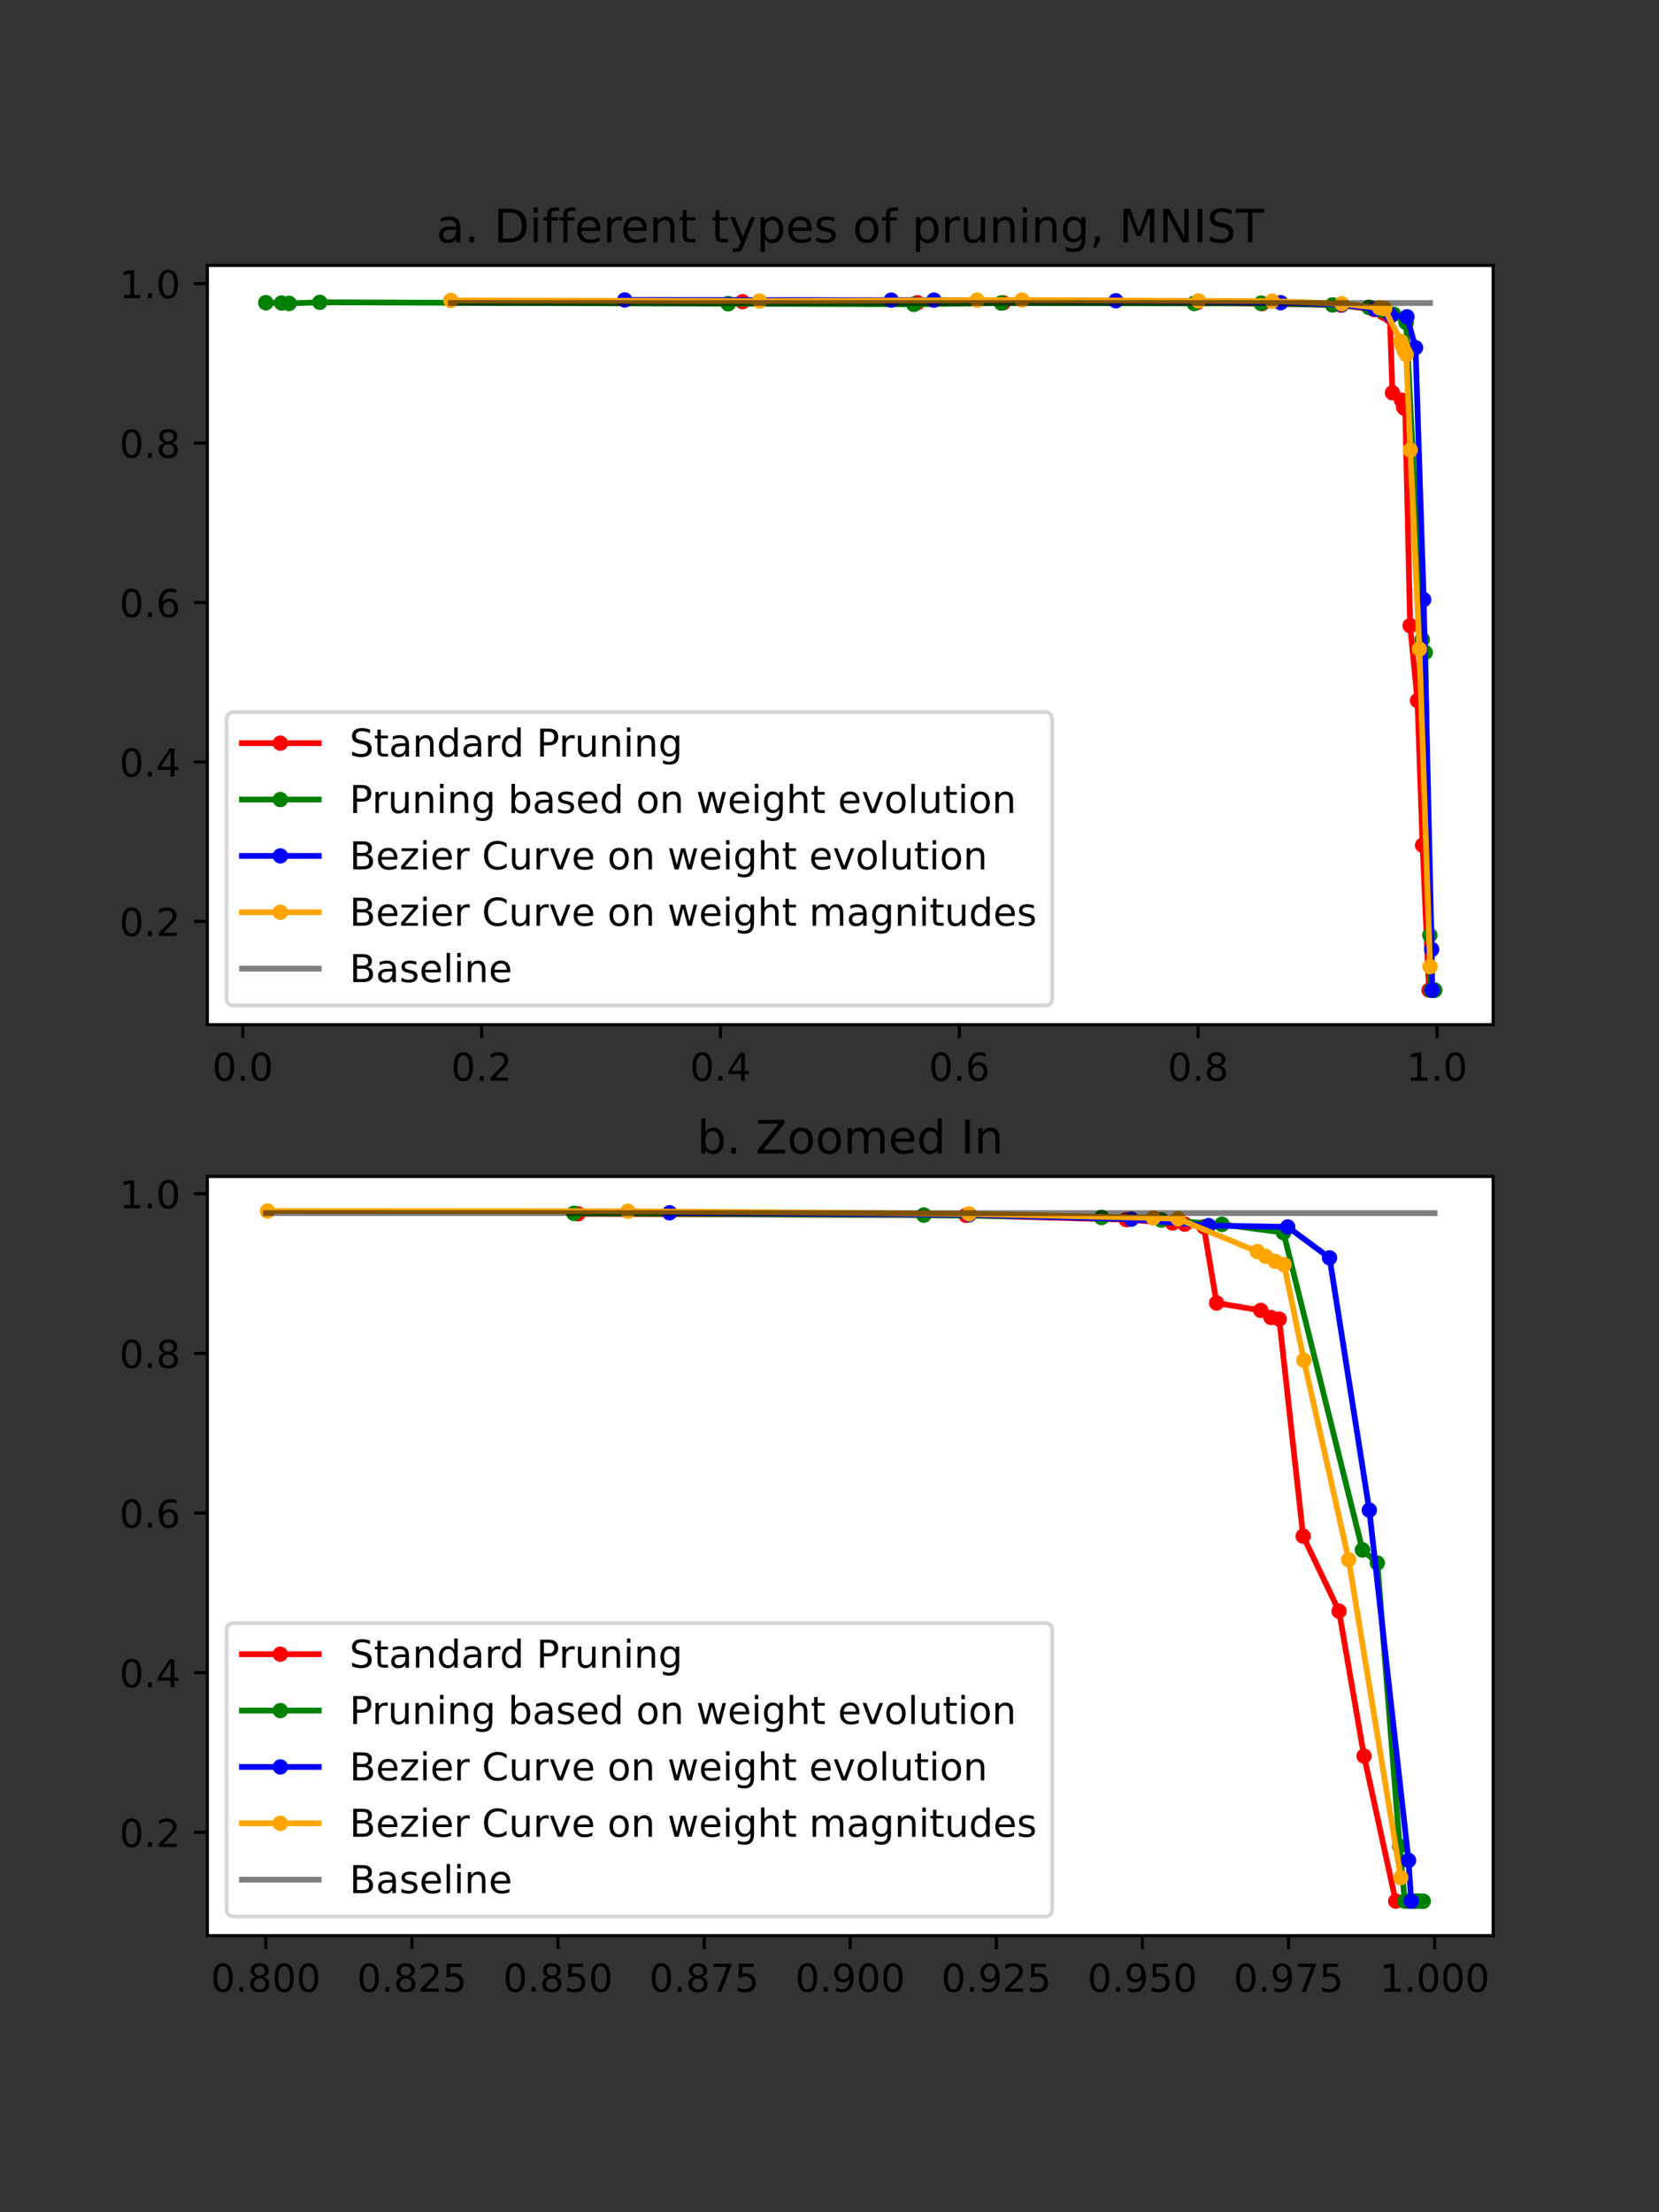 <?xml version="1.0" encoding="utf-8" standalone="no"?>
<!DOCTYPE svg PUBLIC "-//W3C//DTD SVG 1.1//EN"
  "http://www.w3.org/Graphics/SVG/1.1/DTD/svg11.dtd">
<!-- Created with matplotlib (https://matplotlib.org/) -->
<svg height="576pt" version="1.1" viewBox="0 0 432 576" width="432pt" xmlns="http://www.w3.org/2000/svg" xmlns:xlink="http://www.w3.org/1999/xlink">
 <rect x="0" y="0" width="432" height="576" fill="#333333" stroke="none"/>
 <defs>
  <style type="text/css">*{stroke-linecap:butt;stroke-linejoin:round;}</style>
 </defs>
 <g id="figure_1">
  <g id="patch_1">
   <path d="M 0 576 
L 432 576 
L 432 0 
L 0 0 
z
" style="fill:none;"/>
  </g>
  <g id="axes_1">
   <g id="patch_2">
    <path d="M 54 266.793 
L 388.8 266.793 
L 388.8 69.12 
L 54 69.12 
z
" style="fill:#ffffff;"/>
   </g>
   <g id="matplotlib.axis_1">
    <g id="xtick_1">
     <g id="line2d_1">
      <defs>
       <path d="M 0 0 
L 0 3.5 
" id="m7d496c287e" style="stroke:#000000;stroke-width:0.8;"/>
      </defs>
      <g>
       <use style="stroke:#000000;stroke-width:0.8;" x="63.225" xlink:href="#m7d496c287e" y="266.793"/>
      </g>
     </g>
     <g id="text_1">
      <!-- 0.0 -->
      <g transform="translate(55.273 281.391)scale(0.1 -0.1)">
       <defs>
        <path d="M 31.781 66.406 
Q 24.172 66.406 20.328 58.906 
Q 16.5 51.422 16.5 36.375 
Q 16.5 21.391 20.328 13.891 
Q 24.172 6.391 31.781 6.391 
Q 39.453 6.391 43.281 13.891 
Q 47.125 21.391 47.125 36.375 
Q 47.125 51.422 43.281 58.906 
Q 39.453 66.406 31.781 66.406 
z
M 31.781 74.219 
Q 44.047 74.219 50.516 64.516 
Q 56.984 54.828 56.984 36.375 
Q 56.984 17.969 50.516 8.266 
Q 44.047 -1.422 31.781 -1.422 
Q 19.531 -1.422 13.062 8.266 
Q 6.594 17.969 6.594 36.375 
Q 6.594 54.828 13.062 64.516 
Q 19.531 74.219 31.781 74.219 
z
" id="DejaVuSans-48"/>
        <path d="M 10.688 12.406 
L 21 12.406 
L 21 0 
L 10.688 0 
z
" id="DejaVuSans-46"/>
       </defs>
       <use xlink:href="#DejaVuSans-48"/>
       <use x="63.623" xlink:href="#DejaVuSans-46"/>
       <use x="95.41" xlink:href="#DejaVuSans-48"/>
      </g>
     </g>
    </g>
    <g id="xtick_2">
     <g id="line2d_2">
      <g>
       <use style="stroke:#000000;stroke-width:0.8;" x="125.418" xlink:href="#m7d496c287e" y="266.793"/>
      </g>
     </g>
     <g id="text_2">
      <!-- 0.2 -->
      <g transform="translate(117.467 281.391)scale(0.1 -0.1)">
       <defs>
        <path d="M 19.188 8.297 
L 53.609 8.297 
L 53.609 0 
L 7.328 0 
L 7.328 8.297 
Q 12.938 14.109 22.625 23.891 
Q 32.328 33.688 34.812 36.531 
Q 39.547 41.844 41.422 45.531 
Q 43.312 49.219 43.312 52.781 
Q 43.312 58.594 39.234 62.25 
Q 35.156 65.922 28.609 65.922 
Q 23.969 65.922 18.812 64.312 
Q 13.672 62.703 7.812 59.422 
L 7.812 69.391 
Q 13.766 71.781 18.938 73 
Q 24.125 74.219 28.422 74.219 
Q 39.75 74.219 46.484 68.547 
Q 53.219 62.891 53.219 53.422 
Q 53.219 48.922 51.531 44.891 
Q 49.859 40.875 45.406 35.406 
Q 44.188 33.984 37.641 27.219 
Q 31.109 20.453 19.188 8.297 
z
" id="DejaVuSans-50"/>
       </defs>
       <use xlink:href="#DejaVuSans-48"/>
       <use x="63.623" xlink:href="#DejaVuSans-46"/>
       <use x="95.41" xlink:href="#DejaVuSans-50"/>
      </g>
     </g>
    </g>
    <g id="xtick_3">
     <g id="line2d_3">
      <g>
       <use style="stroke:#000000;stroke-width:0.8;" x="187.612" xlink:href="#m7d496c287e" y="266.793"/>
      </g>
     </g>
     <g id="text_3">
      <!-- 0.4 -->
      <g transform="translate(179.661 281.391)scale(0.1 -0.1)">
       <defs>
        <path d="M 37.797 64.312 
L 12.891 25.391 
L 37.797 25.391 
z
M 35.203 72.906 
L 47.609 72.906 
L 47.609 25.391 
L 58.016 25.391 
L 58.016 17.188 
L 47.609 17.188 
L 47.609 0 
L 37.797 0 
L 37.797 17.188 
L 4.891 17.188 
L 4.891 26.703 
z
" id="DejaVuSans-52"/>
       </defs>
       <use xlink:href="#DejaVuSans-48"/>
       <use x="63.623" xlink:href="#DejaVuSans-46"/>
       <use x="95.41" xlink:href="#DejaVuSans-52"/>
      </g>
     </g>
    </g>
    <g id="xtick_4">
     <g id="line2d_4">
      <g>
       <use style="stroke:#000000;stroke-width:0.8;" x="249.806" xlink:href="#m7d496c287e" y="266.793"/>
      </g>
     </g>
     <g id="text_4">
      <!-- 0.6 -->
      <g transform="translate(241.855 281.391)scale(0.1 -0.1)">
       <defs>
        <path d="M 33.016 40.375 
Q 26.375 40.375 22.484 35.828 
Q 18.609 31.297 18.609 23.391 
Q 18.609 15.531 22.484 10.953 
Q 26.375 6.391 33.016 6.391 
Q 39.656 6.391 43.531 10.953 
Q 47.406 15.531 47.406 23.391 
Q 47.406 31.297 43.531 35.828 
Q 39.656 40.375 33.016 40.375 
z
M 52.594 71.297 
L 52.594 62.312 
Q 48.875 64.062 45.094 64.984 
Q 41.312 65.922 37.594 65.922 
Q 27.828 65.922 22.672 59.328 
Q 17.531 52.734 16.797 39.406 
Q 19.672 43.656 24.016 45.922 
Q 28.375 48.188 33.594 48.188 
Q 44.578 48.188 50.953 41.516 
Q 57.328 34.859 57.328 23.391 
Q 57.328 12.156 50.688 5.359 
Q 44.047 -1.422 33.016 -1.422 
Q 20.359 -1.422 13.672 8.266 
Q 6.984 17.969 6.984 36.375 
Q 6.984 53.656 15.188 63.938 
Q 23.391 74.219 37.203 74.219 
Q 40.922 74.219 44.703 73.484 
Q 48.484 72.75 52.594 71.297 
z
" id="DejaVuSans-54"/>
       </defs>
       <use xlink:href="#DejaVuSans-48"/>
       <use x="63.623" xlink:href="#DejaVuSans-46"/>
       <use x="95.41" xlink:href="#DejaVuSans-54"/>
      </g>
     </g>
    </g>
    <g id="xtick_5">
     <g id="line2d_5">
      <g>
       <use style="stroke:#000000;stroke-width:0.8;" x="312" xlink:href="#m7d496c287e" y="266.793"/>
      </g>
     </g>
     <g id="text_5">
      <!-- 0.8 -->
      <g transform="translate(304.049 281.391)scale(0.1 -0.1)">
       <defs>
        <path d="M 31.781 34.625 
Q 24.75 34.625 20.719 30.859 
Q 16.703 27.094 16.703 20.516 
Q 16.703 13.922 20.719 10.156 
Q 24.75 6.391 31.781 6.391 
Q 38.812 6.391 42.859 10.172 
Q 46.922 13.969 46.922 20.516 
Q 46.922 27.094 42.891 30.859 
Q 38.875 34.625 31.781 34.625 
z
M 21.922 38.812 
Q 15.578 40.375 12.031 44.719 
Q 8.5 49.078 8.5 55.328 
Q 8.5 64.062 14.719 69.141 
Q 20.953 74.219 31.781 74.219 
Q 42.672 74.219 48.875 69.141 
Q 55.078 64.062 55.078 55.328 
Q 55.078 49.078 51.531 44.719 
Q 48 40.375 41.703 38.812 
Q 48.828 37.156 52.797 32.312 
Q 56.781 27.484 56.781 20.516 
Q 56.781 9.906 50.312 4.234 
Q 43.844 -1.422 31.781 -1.422 
Q 19.734 -1.422 13.25 4.234 
Q 6.781 9.906 6.781 20.516 
Q 6.781 27.484 10.781 32.312 
Q 14.797 37.156 21.922 38.812 
z
M 18.312 54.391 
Q 18.312 48.734 21.844 45.562 
Q 25.391 42.391 31.781 42.391 
Q 38.141 42.391 41.719 45.562 
Q 45.312 48.734 45.312 54.391 
Q 45.312 60.062 41.719 63.234 
Q 38.141 66.406 31.781 66.406 
Q 25.391 66.406 21.844 63.234 
Q 18.312 60.062 18.312 54.391 
z
" id="DejaVuSans-56"/>
       </defs>
       <use xlink:href="#DejaVuSans-48"/>
       <use x="63.623" xlink:href="#DejaVuSans-46"/>
       <use x="95.41" xlink:href="#DejaVuSans-56"/>
      </g>
     </g>
    </g>
    <g id="xtick_6">
     <g id="line2d_6">
      <g>
       <use style="stroke:#000000;stroke-width:0.8;" x="374.194" xlink:href="#m7d496c287e" y="266.793"/>
      </g>
     </g>
     <g id="text_6">
      <!-- 1.0 -->
      <g transform="translate(366.243 281.391)scale(0.1 -0.1)">
       <defs>
        <path d="M 12.406 8.297 
L 28.516 8.297 
L 28.516 63.922 
L 10.984 60.406 
L 10.984 69.391 
L 28.422 72.906 
L 38.281 72.906 
L 38.281 8.297 
L 54.391 8.297 
L 54.391 0 
L 12.406 0 
z
" id="DejaVuSans-49"/>
       </defs>
       <use xlink:href="#DejaVuSans-49"/>
       <use x="63.623" xlink:href="#DejaVuSans-46"/>
       <use x="95.41" xlink:href="#DejaVuSans-48"/>
      </g>
     </g>
    </g>
   </g>
   <g id="matplotlib.axis_2">
    <g id="ytick_1">
     <g id="line2d_7">
      <defs>
       <path d="M 0 0 
L -3.5 0 
" id="m17ab5e195b" style="stroke:#000000;stroke-width:0.8;"/>
      </defs>
      <g>
       <use style="stroke:#000000;stroke-width:0.8;" x="54" xlink:href="#m17ab5e195b" y="239.908"/>
      </g>
     </g>
     <g id="text_7">
      <!-- 0.2 -->
      <g transform="translate(31.097 243.708)scale(0.1 -0.1)">
       <use xlink:href="#DejaVuSans-48"/>
       <use x="63.623" xlink:href="#DejaVuSans-46"/>
       <use x="95.41" xlink:href="#DejaVuSans-50"/>
      </g>
     </g>
    </g>
    <g id="ytick_2">
     <g id="line2d_8">
      <g>
       <use style="stroke:#000000;stroke-width:0.8;" x="54" xlink:href="#m17ab5e195b" y="198.393"/>
      </g>
     </g>
     <g id="text_8">
      <!-- 0.4 -->
      <g transform="translate(31.097 202.192)scale(0.1 -0.1)">
       <use xlink:href="#DejaVuSans-48"/>
       <use x="63.623" xlink:href="#DejaVuSans-46"/>
       <use x="95.41" xlink:href="#DejaVuSans-52"/>
      </g>
     </g>
    </g>
    <g id="ytick_3">
     <g id="line2d_9">
      <g>
       <use style="stroke:#000000;stroke-width:0.8;" x="54" xlink:href="#m17ab5e195b" y="156.878"/>
      </g>
     </g>
     <g id="text_9">
      <!-- 0.6 -->
      <g transform="translate(31.097 160.677)scale(0.1 -0.1)">
       <use xlink:href="#DejaVuSans-48"/>
       <use x="63.623" xlink:href="#DejaVuSans-46"/>
       <use x="95.41" xlink:href="#DejaVuSans-54"/>
      </g>
     </g>
    </g>
    <g id="ytick_4">
     <g id="line2d_10">
      <g>
       <use style="stroke:#000000;stroke-width:0.8;" x="54" xlink:href="#m17ab5e195b" y="115.363"/>
      </g>
     </g>
     <g id="text_10">
      <!-- 0.8 -->
      <g transform="translate(31.097 119.162)scale(0.1 -0.1)">
       <use xlink:href="#DejaVuSans-48"/>
       <use x="63.623" xlink:href="#DejaVuSans-46"/>
       <use x="95.41" xlink:href="#DejaVuSans-56"/>
      </g>
     </g>
    </g>
    <g id="ytick_5">
     <g id="line2d_11">
      <g>
       <use style="stroke:#000000;stroke-width:0.8;" x="54" xlink:href="#m17ab5e195b" y="73.848"/>
      </g>
     </g>
     <g id="text_11">
      <!-- 1.0 -->
      <g transform="translate(31.097 77.647)scale(0.1 -0.1)">
       <use xlink:href="#DejaVuSans-49"/>
       <use x="63.623" xlink:href="#DejaVuSans-46"/>
       <use x="95.41" xlink:href="#DejaVuSans-48"/>
      </g>
     </g>
    </g>
   </g>
   <g id="line2d_12">
    <path clip-path="url(#pb4693e1975)" d="M 193.367 78.551 
L 238.888 78.815 
L 261.245 78.835 
L 311.661 78.794 
L 328.611 79.078 
L 349.26 79.463 
L 357.781 80.598 
L 360.246 81.47 
L 360.895 81.774 
L 361.911 82.463 
L 362.591 102.268 
L 364.94 104.194 
L 365.486 106.039 
L 365.924 106.464 
L 367.197 162.899 
L 369.106 182.399 
L 370.437 220.083 
L 372.123 257.808 
" style="fill:none;stroke:#ff0000;stroke-linecap:square;stroke-width:1.5;"/>
    <defs>
     <path d="M 0 1.5 
C 0.398 1.5 0.779 1.342 1.061 1.061 
C 1.342 0.779 1.5 0.398 1.5 0 
C 1.5 -0.398 1.342 -0.779 1.061 -1.061 
C 0.779 -1.342 0.398 -1.5 0 -1.5 
C -0.398 -1.5 -0.779 -1.342 -1.061 -1.061 
C -1.342 -0.779 -1.5 -0.398 -1.5 0 
C -1.5 0.398 -1.342 0.779 -1.061 1.061 
C -0.779 1.342 -0.398 1.5 0 1.5 
z
" id="m2fd9dea099" style="stroke:#ff0000;"/>
    </defs>
    <g clip-path="url(#pb4693e1975)">
     <use style="fill:#ff0000;stroke:#ff0000;" x="193.367" xlink:href="#m2fd9dea099" y="78.551"/>
     <use style="fill:#ff0000;stroke:#ff0000;" x="238.888" xlink:href="#m2fd9dea099" y="78.815"/>
     <use style="fill:#ff0000;stroke:#ff0000;" x="261.245" xlink:href="#m2fd9dea099" y="78.835"/>
     <use style="fill:#ff0000;stroke:#ff0000;" x="311.661" xlink:href="#m2fd9dea099" y="78.794"/>
     <use style="fill:#ff0000;stroke:#ff0000;" x="328.611" xlink:href="#m2fd9dea099" y="79.078"/>
     <use style="fill:#ff0000;stroke:#ff0000;" x="349.26" xlink:href="#m2fd9dea099" y="79.463"/>
     <use style="fill:#ff0000;stroke:#ff0000;" x="357.781" xlink:href="#m2fd9dea099" y="80.598"/>
     <use style="fill:#ff0000;stroke:#ff0000;" x="360.246" xlink:href="#m2fd9dea099" y="81.47"/>
     <use style="fill:#ff0000;stroke:#ff0000;" x="360.895" xlink:href="#m2fd9dea099" y="81.774"/>
     <use style="fill:#ff0000;stroke:#ff0000;" x="361.911" xlink:href="#m2fd9dea099" y="82.463"/>
     <use style="fill:#ff0000;stroke:#ff0000;" x="362.591" xlink:href="#m2fd9dea099" y="102.268"/>
     <use style="fill:#ff0000;stroke:#ff0000;" x="364.94" xlink:href="#m2fd9dea099" y="104.194"/>
     <use style="fill:#ff0000;stroke:#ff0000;" x="365.486" xlink:href="#m2fd9dea099" y="106.039"/>
     <use style="fill:#ff0000;stroke:#ff0000;" x="365.924" xlink:href="#m2fd9dea099" y="106.464"/>
     <use style="fill:#ff0000;stroke:#ff0000;" x="367.197" xlink:href="#m2fd9dea099" y="162.899"/>
     <use style="fill:#ff0000;stroke:#ff0000;" x="369.106" xlink:href="#m2fd9dea099" y="182.399"/>
     <use style="fill:#ff0000;stroke:#ff0000;" x="370.437" xlink:href="#m2fd9dea099" y="220.083"/>
     <use style="fill:#ff0000;stroke:#ff0000;" x="372.123" xlink:href="#m2fd9dea099" y="257.808"/>
    </g>
   </g>
   <g id="line2d_13">
    <path clip-path="url(#pb4693e1975)" d="M 69.218 78.815 
L 69.218 78.815 
L 73.31 78.896 
L 75.257 78.997 
L 75.257 78.997 
L 83.282 78.713 
L 189.617 79.078 
L 189.617 79.078 
L 237.955 79.24 
L 237.955 79.24 
L 260.76 78.896 
L 260.76 78.896 
L 310.967 78.997 
L 310.967 78.997 
L 328.393 78.956 
L 328.393 78.956 
L 347.012 79.402 
L 347.012 79.402 
L 356.468 80.031 
L 356.468 80.031 
L 359.653 80.7 
L 359.653 80.7 
L 362.876 81.815 
L 362.876 81.815 
L 366.151 83.963 
L 366.151 83.963 
L 370.354 166.487 
L 370.354 166.487 
L 371.145 169.892 
L 372.33 243.496 
L 372.604 257.808 
L 372.681 257.808 
L 372.794 257.808 
L 372.856 257.808 
L 373.04 257.808 
L 373.04 257.808 
L 373.091 257.808 
L 373.121 257.808 
L 373.159 257.808 
L 373.267 257.808 
L 373.387 257.808 
L 373.455 257.808 
L 373.555 257.808 
L 373.577 257.808 
L 373.582 257.808 
" style="fill:none;stroke:#008000;stroke-linecap:square;stroke-width:1.5;"/>
    <defs>
     <path d="M 0 1.5 
C 0.398 1.5 0.779 1.342 1.061 1.061 
C 1.342 0.779 1.5 0.398 1.5 0 
C 1.5 -0.398 1.342 -0.779 1.061 -1.061 
C 0.779 -1.342 0.398 -1.5 0 -1.5 
C -0.398 -1.5 -0.779 -1.342 -1.061 -1.061 
C -1.342 -0.779 -1.5 -0.398 -1.5 0 
C -1.5 0.398 -1.342 0.779 -1.061 1.061 
C -0.779 1.342 -0.398 1.5 0 1.5 
z
" id="m7b30594156" style="stroke:#008000;"/>
    </defs>
    <g clip-path="url(#pb4693e1975)">
     <use style="fill:#008000;stroke:#008000;" x="69.218" xlink:href="#m7b30594156" y="78.815"/>
     <use style="fill:#008000;stroke:#008000;" x="69.218" xlink:href="#m7b30594156" y="78.815"/>
     <use style="fill:#008000;stroke:#008000;" x="73.31" xlink:href="#m7b30594156" y="78.896"/>
     <use style="fill:#008000;stroke:#008000;" x="75.257" xlink:href="#m7b30594156" y="78.997"/>
     <use style="fill:#008000;stroke:#008000;" x="75.257" xlink:href="#m7b30594156" y="78.997"/>
     <use style="fill:#008000;stroke:#008000;" x="83.282" xlink:href="#m7b30594156" y="78.713"/>
     <use style="fill:#008000;stroke:#008000;" x="189.617" xlink:href="#m7b30594156" y="79.078"/>
     <use style="fill:#008000;stroke:#008000;" x="189.617" xlink:href="#m7b30594156" y="79.078"/>
     <use style="fill:#008000;stroke:#008000;" x="237.955" xlink:href="#m7b30594156" y="79.24"/>
     <use style="fill:#008000;stroke:#008000;" x="237.955" xlink:href="#m7b30594156" y="79.24"/>
     <use style="fill:#008000;stroke:#008000;" x="260.76" xlink:href="#m7b30594156" y="78.896"/>
     <use style="fill:#008000;stroke:#008000;" x="260.76" xlink:href="#m7b30594156" y="78.896"/>
     <use style="fill:#008000;stroke:#008000;" x="310.967" xlink:href="#m7b30594156" y="78.997"/>
     <use style="fill:#008000;stroke:#008000;" x="310.967" xlink:href="#m7b30594156" y="78.997"/>
     <use style="fill:#008000;stroke:#008000;" x="328.393" xlink:href="#m7b30594156" y="78.956"/>
     <use style="fill:#008000;stroke:#008000;" x="328.393" xlink:href="#m7b30594156" y="78.956"/>
     <use style="fill:#008000;stroke:#008000;" x="347.012" xlink:href="#m7b30594156" y="79.402"/>
     <use style="fill:#008000;stroke:#008000;" x="347.012" xlink:href="#m7b30594156" y="79.402"/>
     <use style="fill:#008000;stroke:#008000;" x="356.468" xlink:href="#m7b30594156" y="80.031"/>
     <use style="fill:#008000;stroke:#008000;" x="356.468" xlink:href="#m7b30594156" y="80.031"/>
     <use style="fill:#008000;stroke:#008000;" x="359.653" xlink:href="#m7b30594156" y="80.7"/>
     <use style="fill:#008000;stroke:#008000;" x="359.653" xlink:href="#m7b30594156" y="80.7"/>
     <use style="fill:#008000;stroke:#008000;" x="362.876" xlink:href="#m7b30594156" y="81.815"/>
     <use style="fill:#008000;stroke:#008000;" x="362.876" xlink:href="#m7b30594156" y="81.815"/>
     <use style="fill:#008000;stroke:#008000;" x="366.151" xlink:href="#m7b30594156" y="83.963"/>
     <use style="fill:#008000;stroke:#008000;" x="366.151" xlink:href="#m7b30594156" y="83.963"/>
     <use style="fill:#008000;stroke:#008000;" x="370.354" xlink:href="#m7b30594156" y="166.487"/>
     <use style="fill:#008000;stroke:#008000;" x="370.354" xlink:href="#m7b30594156" y="166.487"/>
     <use style="fill:#008000;stroke:#008000;" x="371.145" xlink:href="#m7b30594156" y="169.892"/>
     <use style="fill:#008000;stroke:#008000;" x="372.33" xlink:href="#m7b30594156" y="243.496"/>
     <use style="fill:#008000;stroke:#008000;" x="372.604" xlink:href="#m7b30594156" y="257.808"/>
     <use style="fill:#008000;stroke:#008000;" x="372.681" xlink:href="#m7b30594156" y="257.808"/>
     <use style="fill:#008000;stroke:#008000;" x="372.794" xlink:href="#m7b30594156" y="257.808"/>
     <use style="fill:#008000;stroke:#008000;" x="372.856" xlink:href="#m7b30594156" y="257.808"/>
     <use style="fill:#008000;stroke:#008000;" x="373.04" xlink:href="#m7b30594156" y="257.808"/>
     <use style="fill:#008000;stroke:#008000;" x="373.04" xlink:href="#m7b30594156" y="257.808"/>
     <use style="fill:#008000;stroke:#008000;" x="373.091" xlink:href="#m7b30594156" y="257.808"/>
     <use style="fill:#008000;stroke:#008000;" x="373.121" xlink:href="#m7b30594156" y="257.808"/>
     <use style="fill:#008000;stroke:#008000;" x="373.159" xlink:href="#m7b30594156" y="257.808"/>
     <use style="fill:#008000;stroke:#008000;" x="373.267" xlink:href="#m7b30594156" y="257.808"/>
     <use style="fill:#008000;stroke:#008000;" x="373.387" xlink:href="#m7b30594156" y="257.808"/>
     <use style="fill:#008000;stroke:#008000;" x="373.455" xlink:href="#m7b30594156" y="257.808"/>
     <use style="fill:#008000;stroke:#008000;" x="373.555" xlink:href="#m7b30594156" y="257.808"/>
     <use style="fill:#008000;stroke:#008000;" x="373.577" xlink:href="#m7b30594156" y="257.808"/>
     <use style="fill:#008000;stroke:#008000;" x="373.582" xlink:href="#m7b30594156" y="257.808"/>
    </g>
   </g>
   <g id="line2d_14">
    <path clip-path="url(#pb4693e1975)" d="M 162.683 78.105 
L 232.076 78.146 
L 243.199 78.146 
L 290.569 78.308 
L 333.486 78.815 
L 349.429 79.301 
L 358.055 80.477 
L 362.166 82.139 
L 366.375 82.484 
L 368.601 90.531 
L 370.717 156.128 
L 372.804 247.206 
L 372.942 257.808 
" style="fill:none;stroke:#0000ff;stroke-linecap:square;stroke-width:1.5;"/>
    <defs>
     <path d="M 0 1.5 
C 0.398 1.5 0.779 1.342 1.061 1.061 
C 1.342 0.779 1.5 0.398 1.5 0 
C 1.5 -0.398 1.342 -0.779 1.061 -1.061 
C 0.779 -1.342 0.398 -1.5 0 -1.5 
C -0.398 -1.5 -0.779 -1.342 -1.061 -1.061 
C -1.342 -0.779 -1.5 -0.398 -1.5 0 
C -1.5 0.398 -1.342 0.779 -1.061 1.061 
C -0.779 1.342 -0.398 1.5 0 1.5 
z
" id="md07344ce0f" style="stroke:#0000ff;"/>
    </defs>
    <g clip-path="url(#pb4693e1975)">
     <use style="fill:#0000ff;stroke:#0000ff;" x="162.683" xlink:href="#md07344ce0f" y="78.105"/>
     <use style="fill:#0000ff;stroke:#0000ff;" x="232.076" xlink:href="#md07344ce0f" y="78.146"/>
     <use style="fill:#0000ff;stroke:#0000ff;" x="243.199" xlink:href="#md07344ce0f" y="78.146"/>
     <use style="fill:#0000ff;stroke:#0000ff;" x="290.569" xlink:href="#md07344ce0f" y="78.308"/>
     <use style="fill:#0000ff;stroke:#0000ff;" x="333.486" xlink:href="#md07344ce0f" y="78.815"/>
     <use style="fill:#0000ff;stroke:#0000ff;" x="349.429" xlink:href="#md07344ce0f" y="79.301"/>
     <use style="fill:#0000ff;stroke:#0000ff;" x="358.055" xlink:href="#md07344ce0f" y="80.477"/>
     <use style="fill:#0000ff;stroke:#0000ff;" x="362.166" xlink:href="#md07344ce0f" y="82.139"/>
     <use style="fill:#0000ff;stroke:#0000ff;" x="366.375" xlink:href="#md07344ce0f" y="82.484"/>
     <use style="fill:#0000ff;stroke:#0000ff;" x="368.601" xlink:href="#md07344ce0f" y="90.531"/>
     <use style="fill:#0000ff;stroke:#0000ff;" x="370.717" xlink:href="#md07344ce0f" y="156.128"/>
     <use style="fill:#0000ff;stroke:#0000ff;" x="372.804" xlink:href="#md07344ce0f" y="247.206"/>
     <use style="fill:#0000ff;stroke:#0000ff;" x="372.942" xlink:href="#md07344ce0f" y="257.808"/>
    </g>
   </g>
   <g id="line2d_15">
    <path clip-path="url(#pb4693e1975)" d="M 117.407 78.227 
L 197.766 78.389 
L 254.448 78.166 
L 266.124 78.125 
L 312.092 78.348 
L 331.269 78.409 
L 349.418 79.098 
L 359.217 80.152 
L 360.544 80.375 
L 364.757 88.889 
L 365.197 90.126 
L 365.703 91.403 
L 366.182 92.295 
L 367.236 117.167 
L 369.619 169.021 
L 372.391 251.686 
" style="fill:none;stroke:#ffa500;stroke-linecap:square;stroke-width:1.5;"/>
    <defs>
     <path d="M 0 1.5 
C 0.398 1.5 0.779 1.342 1.061 1.061 
C 1.342 0.779 1.5 0.398 1.5 0 
C 1.5 -0.398 1.342 -0.779 1.061 -1.061 
C 0.779 -1.342 0.398 -1.5 0 -1.5 
C -0.398 -1.5 -0.779 -1.342 -1.061 -1.061 
C -1.342 -0.779 -1.5 -0.398 -1.5 0 
C -1.5 0.398 -1.342 0.779 -1.061 1.061 
C -0.779 1.342 -0.398 1.5 0 1.5 
z
" id="m39c7909541" style="stroke:#ffa500;"/>
    </defs>
    <g clip-path="url(#pb4693e1975)">
     <use style="fill:#ffa500;stroke:#ffa500;" x="117.407" xlink:href="#m39c7909541" y="78.227"/>
     <use style="fill:#ffa500;stroke:#ffa500;" x="197.766" xlink:href="#m39c7909541" y="78.389"/>
     <use style="fill:#ffa500;stroke:#ffa500;" x="254.448" xlink:href="#m39c7909541" y="78.166"/>
     <use style="fill:#ffa500;stroke:#ffa500;" x="266.124" xlink:href="#m39c7909541" y="78.125"/>
     <use style="fill:#ffa500;stroke:#ffa500;" x="312.092" xlink:href="#m39c7909541" y="78.348"/>
     <use style="fill:#ffa500;stroke:#ffa500;" x="331.269" xlink:href="#m39c7909541" y="78.409"/>
     <use style="fill:#ffa500;stroke:#ffa500;" x="349.418" xlink:href="#m39c7909541" y="79.098"/>
     <use style="fill:#ffa500;stroke:#ffa500;" x="359.217" xlink:href="#m39c7909541" y="80.152"/>
     <use style="fill:#ffa500;stroke:#ffa500;" x="360.544" xlink:href="#m39c7909541" y="80.375"/>
     <use style="fill:#ffa500;stroke:#ffa500;" x="364.757" xlink:href="#m39c7909541" y="88.889"/>
     <use style="fill:#ffa500;stroke:#ffa500;" x="365.197" xlink:href="#m39c7909541" y="90.126"/>
     <use style="fill:#ffa500;stroke:#ffa500;" x="365.703" xlink:href="#m39c7909541" y="91.403"/>
     <use style="fill:#ffa500;stroke:#ffa500;" x="366.182" xlink:href="#m39c7909541" y="92.295"/>
     <use style="fill:#ffa500;stroke:#ffa500;" x="367.236" xlink:href="#m39c7909541" y="117.167"/>
     <use style="fill:#ffa500;stroke:#ffa500;" x="369.619" xlink:href="#m39c7909541" y="169.021"/>
     <use style="fill:#ffa500;stroke:#ffa500;" x="372.391" xlink:href="#m39c7909541" y="251.686"/>
    </g>
   </g>
   <g id="line2d_16">
    <path clip-path="url(#pb4693e1975)" d="M 117.407 78.896 
L 197.766 78.896 
L 254.448 78.896 
L 266.124 78.896 
L 312.092 78.896 
L 331.269 78.896 
L 349.418 78.896 
L 359.217 78.896 
L 360.544 78.896 
L 364.757 78.896 
L 365.197 78.896 
L 365.703 78.896 
L 366.182 78.896 
L 367.236 78.896 
L 369.619 78.896 
L 372.391 78.896 
" style="fill:none;stroke:#000000;stroke-linecap:square;stroke-opacity:0.5;stroke-width:1.5;"/>
   </g>
   <g id="patch_3">
    <path d="M 54 266.793 
L 54 69.12 
" style="fill:none;stroke:#000000;stroke-linecap:square;stroke-linejoin:miter;stroke-width:0.8;"/>
   </g>
   <g id="patch_4">
    <path d="M 388.8 266.793 
L 388.8 69.12 
" style="fill:none;stroke:#000000;stroke-linecap:square;stroke-linejoin:miter;stroke-width:0.8;"/>
   </g>
   <g id="patch_5">
    <path d="M 54 266.793 
L 388.8 266.793 
" style="fill:none;stroke:#000000;stroke-linecap:square;stroke-linejoin:miter;stroke-width:0.8;"/>
   </g>
   <g id="patch_6">
    <path d="M 54 69.12 
L 388.8 69.12 
" style="fill:none;stroke:#000000;stroke-linecap:square;stroke-linejoin:miter;stroke-width:0.8;"/>
   </g>
   <g id="text_12">
    <!-- a. Different types of pruning, MNIST -->
    <g transform="translate(113.612 63.12)scale(0.12 -0.12)">
     <defs>
      <path d="M 34.281 27.484 
Q 23.391 27.484 19.188 25 
Q 14.984 22.516 14.984 16.5 
Q 14.984 11.719 18.141 8.906 
Q 21.297 6.109 26.703 6.109 
Q 34.188 6.109 38.703 11.406 
Q 43.219 16.703 43.219 25.484 
L 43.219 27.484 
z
M 52.203 31.203 
L 52.203 0 
L 43.219 0 
L 43.219 8.297 
Q 40.141 3.328 35.547 0.953 
Q 30.953 -1.422 24.312 -1.422 
Q 15.922 -1.422 10.953 3.297 
Q 6 8.016 6 15.922 
Q 6 25.141 12.172 29.828 
Q 18.359 34.516 30.609 34.516 
L 43.219 34.516 
L 43.219 35.406 
Q 43.219 41.609 39.141 45 
Q 35.062 48.391 27.688 48.391 
Q 23 48.391 18.547 47.266 
Q 14.109 46.141 10.016 43.891 
L 10.016 52.203 
Q 14.938 54.109 19.578 55.047 
Q 24.219 56 28.609 56 
Q 40.484 56 46.344 49.844 
Q 52.203 43.703 52.203 31.203 
z
" id="DejaVuSans-97"/>
      <path id="DejaVuSans-32"/>
      <path d="M 19.672 64.797 
L 19.672 8.109 
L 31.594 8.109 
Q 46.688 8.109 53.688 14.938 
Q 60.688 21.781 60.688 36.531 
Q 60.688 51.172 53.688 57.984 
Q 46.688 64.797 31.594 64.797 
z
M 9.812 72.906 
L 30.078 72.906 
Q 51.266 72.906 61.172 64.094 
Q 71.094 55.281 71.094 36.531 
Q 71.094 17.672 61.125 8.828 
Q 51.172 0 30.078 0 
L 9.812 0 
z
" id="DejaVuSans-68"/>
      <path d="M 9.422 54.688 
L 18.406 54.688 
L 18.406 0 
L 9.422 0 
z
M 9.422 75.984 
L 18.406 75.984 
L 18.406 64.594 
L 9.422 64.594 
z
" id="DejaVuSans-105"/>
      <path d="M 37.109 75.984 
L 37.109 68.5 
L 28.516 68.5 
Q 23.688 68.5 21.797 66.547 
Q 19.922 64.594 19.922 59.516 
L 19.922 54.688 
L 34.719 54.688 
L 34.719 47.703 
L 19.922 47.703 
L 19.922 0 
L 10.891 0 
L 10.891 47.703 
L 2.297 47.703 
L 2.297 54.688 
L 10.891 54.688 
L 10.891 58.5 
Q 10.891 67.625 15.141 71.797 
Q 19.391 75.984 28.609 75.984 
z
" id="DejaVuSans-102"/>
      <path d="M 56.203 29.594 
L 56.203 25.203 
L 14.891 25.203 
Q 15.484 15.922 20.484 11.062 
Q 25.484 6.203 34.422 6.203 
Q 39.594 6.203 44.453 7.469 
Q 49.312 8.734 54.109 11.281 
L 54.109 2.781 
Q 49.266 0.734 44.188 -0.344 
Q 39.109 -1.422 33.891 -1.422 
Q 20.797 -1.422 13.156 6.188 
Q 5.516 13.812 5.516 26.812 
Q 5.516 40.234 12.766 48.109 
Q 20.016 56 32.328 56 
Q 43.359 56 49.781 48.891 
Q 56.203 41.797 56.203 29.594 
z
M 47.219 32.234 
Q 47.125 39.594 43.094 43.984 
Q 39.062 48.391 32.422 48.391 
Q 24.906 48.391 20.391 44.141 
Q 15.875 39.891 15.188 32.172 
z
" id="DejaVuSans-101"/>
      <path d="M 41.109 46.297 
Q 39.594 47.172 37.812 47.578 
Q 36.031 48 33.891 48 
Q 26.266 48 22.188 43.047 
Q 18.109 38.094 18.109 28.812 
L 18.109 0 
L 9.078 0 
L 9.078 54.688 
L 18.109 54.688 
L 18.109 46.188 
Q 20.953 51.172 25.484 53.578 
Q 30.031 56 36.531 56 
Q 37.453 56 38.578 55.875 
Q 39.703 55.766 41.062 55.516 
z
" id="DejaVuSans-114"/>
      <path d="M 54.891 33.016 
L 54.891 0 
L 45.906 0 
L 45.906 32.719 
Q 45.906 40.484 42.875 44.328 
Q 39.844 48.188 33.797 48.188 
Q 26.516 48.188 22.312 43.547 
Q 18.109 38.922 18.109 30.906 
L 18.109 0 
L 9.078 0 
L 9.078 54.688 
L 18.109 54.688 
L 18.109 46.188 
Q 21.344 51.125 25.703 53.562 
Q 30.078 56 35.797 56 
Q 45.219 56 50.047 50.172 
Q 54.891 44.344 54.891 33.016 
z
" id="DejaVuSans-110"/>
      <path d="M 18.312 70.219 
L 18.312 54.688 
L 36.812 54.688 
L 36.812 47.703 
L 18.312 47.703 
L 18.312 18.016 
Q 18.312 11.328 20.141 9.422 
Q 21.969 7.516 27.594 7.516 
L 36.812 7.516 
L 36.812 0 
L 27.594 0 
Q 17.188 0 13.234 3.875 
Q 9.281 7.766 9.281 18.016 
L 9.281 47.703 
L 2.688 47.703 
L 2.688 54.688 
L 9.281 54.688 
L 9.281 70.219 
z
" id="DejaVuSans-116"/>
      <path d="M 32.172 -5.078 
Q 28.375 -14.844 24.75 -17.812 
Q 21.141 -20.797 15.094 -20.797 
L 7.906 -20.797 
L 7.906 -13.281 
L 13.188 -13.281 
Q 16.891 -13.281 18.938 -11.516 
Q 21 -9.766 23.484 -3.219 
L 25.094 0.875 
L 2.984 54.688 
L 12.5 54.688 
L 29.594 11.922 
L 46.688 54.688 
L 56.203 54.688 
z
" id="DejaVuSans-121"/>
      <path d="M 18.109 8.203 
L 18.109 -20.797 
L 9.078 -20.797 
L 9.078 54.688 
L 18.109 54.688 
L 18.109 46.391 
Q 20.953 51.266 25.266 53.625 
Q 29.594 56 35.594 56 
Q 45.562 56 51.781 48.094 
Q 58.016 40.188 58.016 27.297 
Q 58.016 14.406 51.781 6.484 
Q 45.562 -1.422 35.594 -1.422 
Q 29.594 -1.422 25.266 0.953 
Q 20.953 3.328 18.109 8.203 
z
M 48.688 27.297 
Q 48.688 37.203 44.609 42.844 
Q 40.531 48.484 33.406 48.484 
Q 26.266 48.484 22.188 42.844 
Q 18.109 37.203 18.109 27.297 
Q 18.109 17.391 22.188 11.75 
Q 26.266 6.109 33.406 6.109 
Q 40.531 6.109 44.609 11.75 
Q 48.688 17.391 48.688 27.297 
z
" id="DejaVuSans-112"/>
      <path d="M 44.281 53.078 
L 44.281 44.578 
Q 40.484 46.531 36.375 47.5 
Q 32.281 48.484 27.875 48.484 
Q 21.188 48.484 17.844 46.438 
Q 14.5 44.391 14.5 40.281 
Q 14.5 37.156 16.891 35.375 
Q 19.281 33.594 26.516 31.984 
L 29.594 31.297 
Q 39.156 29.25 43.188 25.516 
Q 47.219 21.781 47.219 15.094 
Q 47.219 7.469 41.188 3.016 
Q 35.156 -1.422 24.609 -1.422 
Q 20.219 -1.422 15.453 -0.562 
Q 10.688 0.297 5.422 2 
L 5.422 11.281 
Q 10.406 8.688 15.234 7.391 
Q 20.062 6.109 24.812 6.109 
Q 31.156 6.109 34.562 8.281 
Q 37.984 10.453 37.984 14.406 
Q 37.984 18.062 35.516 20.016 
Q 33.062 21.969 24.703 23.781 
L 21.578 24.516 
Q 13.234 26.266 9.516 29.906 
Q 5.812 33.547 5.812 39.891 
Q 5.812 47.609 11.281 51.797 
Q 16.75 56 26.812 56 
Q 31.781 56 36.172 55.266 
Q 40.578 54.547 44.281 53.078 
z
" id="DejaVuSans-115"/>
      <path d="M 30.609 48.391 
Q 23.391 48.391 19.188 42.75 
Q 14.984 37.109 14.984 27.297 
Q 14.984 17.484 19.156 11.844 
Q 23.344 6.203 30.609 6.203 
Q 37.797 6.203 41.984 11.859 
Q 46.188 17.531 46.188 27.297 
Q 46.188 37.016 41.984 42.703 
Q 37.797 48.391 30.609 48.391 
z
M 30.609 56 
Q 42.328 56 49.016 48.375 
Q 55.719 40.766 55.719 27.297 
Q 55.719 13.875 49.016 6.219 
Q 42.328 -1.422 30.609 -1.422 
Q 18.844 -1.422 12.172 6.219 
Q 5.516 13.875 5.516 27.297 
Q 5.516 40.766 12.172 48.375 
Q 18.844 56 30.609 56 
z
" id="DejaVuSans-111"/>
      <path d="M 8.5 21.578 
L 8.5 54.688 
L 17.484 54.688 
L 17.484 21.922 
Q 17.484 14.156 20.5 10.266 
Q 23.531 6.391 29.594 6.391 
Q 36.859 6.391 41.078 11.031 
Q 45.312 15.672 45.312 23.688 
L 45.312 54.688 
L 54.297 54.688 
L 54.297 0 
L 45.312 0 
L 45.312 8.406 
Q 42.047 3.422 37.719 1 
Q 33.406 -1.422 27.688 -1.422 
Q 18.266 -1.422 13.375 4.438 
Q 8.5 10.297 8.5 21.578 
z
M 31.109 56 
z
" id="DejaVuSans-117"/>
      <path d="M 45.406 27.984 
Q 45.406 37.75 41.375 43.109 
Q 37.359 48.484 30.078 48.484 
Q 22.859 48.484 18.828 43.109 
Q 14.797 37.75 14.797 27.984 
Q 14.797 18.266 18.828 12.891 
Q 22.859 7.516 30.078 7.516 
Q 37.359 7.516 41.375 12.891 
Q 45.406 18.266 45.406 27.984 
z
M 54.391 6.781 
Q 54.391 -7.172 48.188 -13.984 
Q 42 -20.797 29.203 -20.797 
Q 24.469 -20.797 20.266 -20.094 
Q 16.062 -19.391 12.109 -17.922 
L 12.109 -9.188 
Q 16.062 -11.328 19.922 -12.344 
Q 23.781 -13.375 27.781 -13.375 
Q 36.625 -13.375 41.016 -8.766 
Q 45.406 -4.156 45.406 5.172 
L 45.406 9.625 
Q 42.625 4.781 38.281 2.391 
Q 33.938 0 27.875 0 
Q 17.828 0 11.672 7.656 
Q 5.516 15.328 5.516 27.984 
Q 5.516 40.672 11.672 48.328 
Q 17.828 56 27.875 56 
Q 33.938 56 38.281 53.609 
Q 42.625 51.219 45.406 46.391 
L 45.406 54.688 
L 54.391 54.688 
z
" id="DejaVuSans-103"/>
      <path d="M 11.719 12.406 
L 22.016 12.406 
L 22.016 4 
L 14.016 -11.625 
L 7.719 -11.625 
L 11.719 4 
z
" id="DejaVuSans-44"/>
      <path d="M 9.812 72.906 
L 24.516 72.906 
L 43.109 23.297 
L 61.812 72.906 
L 76.516 72.906 
L 76.516 0 
L 66.891 0 
L 66.891 64.016 
L 48.094 14.016 
L 38.188 14.016 
L 19.391 64.016 
L 19.391 0 
L 9.812 0 
z
" id="DejaVuSans-77"/>
      <path d="M 9.812 72.906 
L 23.094 72.906 
L 55.422 11.922 
L 55.422 72.906 
L 64.984 72.906 
L 64.984 0 
L 51.703 0 
L 19.391 60.984 
L 19.391 0 
L 9.812 0 
z
" id="DejaVuSans-78"/>
      <path d="M 9.812 72.906 
L 19.672 72.906 
L 19.672 0 
L 9.812 0 
z
" id="DejaVuSans-73"/>
      <path d="M 53.516 70.516 
L 53.516 60.891 
Q 47.906 63.578 42.922 64.891 
Q 37.938 66.219 33.297 66.219 
Q 25.25 66.219 20.875 63.094 
Q 16.5 59.969 16.5 54.203 
Q 16.5 49.359 19.406 46.891 
Q 22.312 44.438 30.422 42.922 
L 36.375 41.703 
Q 47.406 39.594 52.656 34.297 
Q 57.906 29 57.906 20.125 
Q 57.906 9.516 50.797 4.047 
Q 43.703 -1.422 29.984 -1.422 
Q 24.812 -1.422 18.969 -0.25 
Q 13.141 0.922 6.891 3.219 
L 6.891 13.375 
Q 12.891 10.016 18.656 8.297 
Q 24.422 6.594 29.984 6.594 
Q 38.422 6.594 43.016 9.906 
Q 47.609 13.234 47.609 19.391 
Q 47.609 24.75 44.312 27.781 
Q 41.016 30.812 33.5 32.328 
L 27.484 33.5 
Q 16.453 35.688 11.516 40.375 
Q 6.594 45.062 6.594 53.422 
Q 6.594 63.094 13.406 68.656 
Q 20.219 74.219 32.172 74.219 
Q 37.312 74.219 42.625 73.281 
Q 47.953 72.359 53.516 70.516 
z
" id="DejaVuSans-83"/>
      <path d="M -0.297 72.906 
L 61.375 72.906 
L 61.375 64.594 
L 35.5 64.594 
L 35.5 0 
L 25.594 0 
L 25.594 64.594 
L -0.297 64.594 
z
" id="DejaVuSans-84"/>
     </defs>
     <use xlink:href="#DejaVuSans-97"/>
     <use x="61.279" xlink:href="#DejaVuSans-46"/>
     <use x="93.066" xlink:href="#DejaVuSans-32"/>
     <use x="124.854" xlink:href="#DejaVuSans-68"/>
     <use x="201.855" xlink:href="#DejaVuSans-105"/>
     <use x="229.639" xlink:href="#DejaVuSans-102"/>
     <use x="264.844" xlink:href="#DejaVuSans-102"/>
     <use x="300.049" xlink:href="#DejaVuSans-101"/>
     <use x="361.572" xlink:href="#DejaVuSans-114"/>
     <use x="400.436" xlink:href="#DejaVuSans-101"/>
     <use x="461.959" xlink:href="#DejaVuSans-110"/>
     <use x="525.338" xlink:href="#DejaVuSans-116"/>
     <use x="564.547" xlink:href="#DejaVuSans-32"/>
     <use x="596.334" xlink:href="#DejaVuSans-116"/>
     <use x="635.543" xlink:href="#DejaVuSans-121"/>
     <use x="694.723" xlink:href="#DejaVuSans-112"/>
     <use x="758.199" xlink:href="#DejaVuSans-101"/>
     <use x="819.723" xlink:href="#DejaVuSans-115"/>
     <use x="871.822" xlink:href="#DejaVuSans-32"/>
     <use x="903.609" xlink:href="#DejaVuSans-111"/>
     <use x="964.791" xlink:href="#DejaVuSans-102"/>
     <use x="999.996" xlink:href="#DejaVuSans-32"/>
     <use x="1031.783" xlink:href="#DejaVuSans-112"/>
     <use x="1095.26" xlink:href="#DejaVuSans-114"/>
     <use x="1136.373" xlink:href="#DejaVuSans-117"/>
     <use x="1199.752" xlink:href="#DejaVuSans-110"/>
     <use x="1263.131" xlink:href="#DejaVuSans-105"/>
     <use x="1290.914" xlink:href="#DejaVuSans-110"/>
     <use x="1354.293" xlink:href="#DejaVuSans-103"/>
     <use x="1417.77" xlink:href="#DejaVuSans-44"/>
     <use x="1449.557" xlink:href="#DejaVuSans-32"/>
     <use x="1481.344" xlink:href="#DejaVuSans-77"/>
     <use x="1567.623" xlink:href="#DejaVuSans-78"/>
     <use x="1642.428" xlink:href="#DejaVuSans-73"/>
     <use x="1671.92" xlink:href="#DejaVuSans-83"/>
     <use x="1735.396" xlink:href="#DejaVuSans-84"/>
    </g>
   </g>
   <g id="legend_1">
    <g id="patch_7">
     <path d="M 61 261.793 
L 271.994 261.793 
Q 273.994 261.793 273.994 259.793 
L 273.994 187.402 
Q 273.994 185.402 271.994 185.402 
L 61 185.402 
Q 59 185.402 59 187.402 
L 59 259.793 
Q 59 261.793 61 261.793 
z
" style="fill:#ffffff;opacity:0.8;stroke:#cccccc;stroke-linejoin:miter;"/>
    </g>
    <g id="line2d_17">
     <path d="M 63 193.501 
L 83 193.501 
" style="fill:none;stroke:#ff0000;stroke-linecap:square;stroke-width:1.5;"/>
    </g>
    <g id="line2d_18">
     <g>
      <use style="fill:#ff0000;stroke:#ff0000;" x="73" xlink:href="#m2fd9dea099" y="193.501"/>
     </g>
    </g>
    <g id="text_13">
     <!-- Standard Pruning -->
     <g transform="translate(91 197.001)scale(0.1 -0.1)">
      <defs>
       <path d="M 45.406 46.391 
L 45.406 75.984 
L 54.391 75.984 
L 54.391 0 
L 45.406 0 
L 45.406 8.203 
Q 42.578 3.328 38.25 0.953 
Q 33.938 -1.422 27.875 -1.422 
Q 17.969 -1.422 11.734 6.484 
Q 5.516 14.406 5.516 27.297 
Q 5.516 40.188 11.734 48.094 
Q 17.969 56 27.875 56 
Q 33.938 56 38.25 53.625 
Q 42.578 51.266 45.406 46.391 
z
M 14.797 27.297 
Q 14.797 17.391 18.875 11.75 
Q 22.953 6.109 30.078 6.109 
Q 37.203 6.109 41.297 11.75 
Q 45.406 17.391 45.406 27.297 
Q 45.406 37.203 41.297 42.844 
Q 37.203 48.484 30.078 48.484 
Q 22.953 48.484 18.875 42.844 
Q 14.797 37.203 14.797 27.297 
z
" id="DejaVuSans-100"/>
       <path d="M 19.672 64.797 
L 19.672 37.406 
L 32.078 37.406 
Q 38.969 37.406 42.719 40.969 
Q 46.484 44.531 46.484 51.125 
Q 46.484 57.672 42.719 61.234 
Q 38.969 64.797 32.078 64.797 
z
M 9.812 72.906 
L 32.078 72.906 
Q 44.344 72.906 50.609 67.359 
Q 56.891 61.812 56.891 51.125 
Q 56.891 40.328 50.609 34.812 
Q 44.344 29.297 32.078 29.297 
L 19.672 29.297 
L 19.672 0 
L 9.812 0 
z
" id="DejaVuSans-80"/>
      </defs>
      <use xlink:href="#DejaVuSans-83"/>
      <use x="63.477" xlink:href="#DejaVuSans-116"/>
      <use x="102.686" xlink:href="#DejaVuSans-97"/>
      <use x="163.965" xlink:href="#DejaVuSans-110"/>
      <use x="227.344" xlink:href="#DejaVuSans-100"/>
      <use x="290.82" xlink:href="#DejaVuSans-97"/>
      <use x="352.1" xlink:href="#DejaVuSans-114"/>
      <use x="391.463" xlink:href="#DejaVuSans-100"/>
      <use x="454.939" xlink:href="#DejaVuSans-32"/>
      <use x="486.727" xlink:href="#DejaVuSans-80"/>
      <use x="545.279" xlink:href="#DejaVuSans-114"/>
      <use x="586.393" xlink:href="#DejaVuSans-117"/>
      <use x="649.771" xlink:href="#DejaVuSans-110"/>
      <use x="713.15" xlink:href="#DejaVuSans-105"/>
      <use x="740.934" xlink:href="#DejaVuSans-110"/>
      <use x="804.312" xlink:href="#DejaVuSans-103"/>
     </g>
    </g>
    <g id="line2d_19">
     <path d="M 63 208.179 
L 83 208.179 
" style="fill:none;stroke:#008000;stroke-linecap:square;stroke-width:1.5;"/>
    </g>
    <g id="line2d_20">
     <g>
      <use style="fill:#008000;stroke:#008000;" x="73" xlink:href="#m7b30594156" y="208.179"/>
     </g>
    </g>
    <g id="text_14">
     <!-- Pruning based on weight evolution -->
     <g transform="translate(91 211.679)scale(0.1 -0.1)">
      <defs>
       <path d="M 48.688 27.297 
Q 48.688 37.203 44.609 42.844 
Q 40.531 48.484 33.406 48.484 
Q 26.266 48.484 22.188 42.844 
Q 18.109 37.203 18.109 27.297 
Q 18.109 17.391 22.188 11.75 
Q 26.266 6.109 33.406 6.109 
Q 40.531 6.109 44.609 11.75 
Q 48.688 17.391 48.688 27.297 
z
M 18.109 46.391 
Q 20.953 51.266 25.266 53.625 
Q 29.594 56 35.594 56 
Q 45.562 56 51.781 48.094 
Q 58.016 40.188 58.016 27.297 
Q 58.016 14.406 51.781 6.484 
Q 45.562 -1.422 35.594 -1.422 
Q 29.594 -1.422 25.266 0.953 
Q 20.953 3.328 18.109 8.203 
L 18.109 0 
L 9.078 0 
L 9.078 75.984 
L 18.109 75.984 
z
" id="DejaVuSans-98"/>
       <path d="M 4.203 54.688 
L 13.188 54.688 
L 24.422 12.016 
L 35.594 54.688 
L 46.188 54.688 
L 57.422 12.016 
L 68.609 54.688 
L 77.594 54.688 
L 63.281 0 
L 52.688 0 
L 40.922 44.828 
L 29.109 0 
L 18.5 0 
z
" id="DejaVuSans-119"/>
       <path d="M 54.891 33.016 
L 54.891 0 
L 45.906 0 
L 45.906 32.719 
Q 45.906 40.484 42.875 44.328 
Q 39.844 48.188 33.797 48.188 
Q 26.516 48.188 22.312 43.547 
Q 18.109 38.922 18.109 30.906 
L 18.109 0 
L 9.078 0 
L 9.078 75.984 
L 18.109 75.984 
L 18.109 46.188 
Q 21.344 51.125 25.703 53.562 
Q 30.078 56 35.797 56 
Q 45.219 56 50.047 50.172 
Q 54.891 44.344 54.891 33.016 
z
" id="DejaVuSans-104"/>
       <path d="M 2.984 54.688 
L 12.5 54.688 
L 29.594 8.797 
L 46.688 54.688 
L 56.203 54.688 
L 35.688 0 
L 23.484 0 
z
" id="DejaVuSans-118"/>
       <path d="M 9.422 75.984 
L 18.406 75.984 
L 18.406 0 
L 9.422 0 
z
" id="DejaVuSans-108"/>
      </defs>
      <use xlink:href="#DejaVuSans-80"/>
      <use x="58.553" xlink:href="#DejaVuSans-114"/>
      <use x="99.666" xlink:href="#DejaVuSans-117"/>
      <use x="163.045" xlink:href="#DejaVuSans-110"/>
      <use x="226.424" xlink:href="#DejaVuSans-105"/>
      <use x="254.207" xlink:href="#DejaVuSans-110"/>
      <use x="317.586" xlink:href="#DejaVuSans-103"/>
      <use x="381.062" xlink:href="#DejaVuSans-32"/>
      <use x="412.85" xlink:href="#DejaVuSans-98"/>
      <use x="476.326" xlink:href="#DejaVuSans-97"/>
      <use x="537.605" xlink:href="#DejaVuSans-115"/>
      <use x="589.705" xlink:href="#DejaVuSans-101"/>
      <use x="651.229" xlink:href="#DejaVuSans-100"/>
      <use x="714.705" xlink:href="#DejaVuSans-32"/>
      <use x="746.492" xlink:href="#DejaVuSans-111"/>
      <use x="807.674" xlink:href="#DejaVuSans-110"/>
      <use x="871.053" xlink:href="#DejaVuSans-32"/>
      <use x="902.84" xlink:href="#DejaVuSans-119"/>
      <use x="984.627" xlink:href="#DejaVuSans-101"/>
      <use x="1046.15" xlink:href="#DejaVuSans-105"/>
      <use x="1073.934" xlink:href="#DejaVuSans-103"/>
      <use x="1137.41" xlink:href="#DejaVuSans-104"/>
      <use x="1200.789" xlink:href="#DejaVuSans-116"/>
      <use x="1239.998" xlink:href="#DejaVuSans-32"/>
      <use x="1271.785" xlink:href="#DejaVuSans-101"/>
      <use x="1333.309" xlink:href="#DejaVuSans-118"/>
      <use x="1392.488" xlink:href="#DejaVuSans-111"/>
      <use x="1453.67" xlink:href="#DejaVuSans-108"/>
      <use x="1481.453" xlink:href="#DejaVuSans-117"/>
      <use x="1544.832" xlink:href="#DejaVuSans-116"/>
      <use x="1584.041" xlink:href="#DejaVuSans-105"/>
      <use x="1611.824" xlink:href="#DejaVuSans-111"/>
      <use x="1673.006" xlink:href="#DejaVuSans-110"/>
     </g>
    </g>
    <g id="line2d_21">
     <path d="M 63 222.857 
L 83 222.857 
" style="fill:none;stroke:#0000ff;stroke-linecap:square;stroke-width:1.5;"/>
    </g>
    <g id="line2d_22">
     <g>
      <use style="fill:#0000ff;stroke:#0000ff;" x="73" xlink:href="#md07344ce0f" y="222.857"/>
     </g>
    </g>
    <g id="text_15">
     <!-- Bezier Curve on weight evolution -->
     <g transform="translate(91 226.357)scale(0.1 -0.1)">
      <defs>
       <path d="M 19.672 34.812 
L 19.672 8.109 
L 35.5 8.109 
Q 43.453 8.109 47.281 11.406 
Q 51.125 14.703 51.125 21.484 
Q 51.125 28.328 47.281 31.562 
Q 43.453 34.812 35.5 34.812 
z
M 19.672 64.797 
L 19.672 42.828 
L 34.281 42.828 
Q 41.5 42.828 45.031 45.531 
Q 48.578 48.25 48.578 53.812 
Q 48.578 59.328 45.031 62.062 
Q 41.5 64.797 34.281 64.797 
z
M 9.812 72.906 
L 35.016 72.906 
Q 46.297 72.906 52.391 68.219 
Q 58.5 63.531 58.5 54.891 
Q 58.5 48.188 55.375 44.234 
Q 52.25 40.281 46.188 39.312 
Q 53.469 37.75 57.5 32.781 
Q 61.531 27.828 61.531 20.406 
Q 61.531 10.641 54.891 5.312 
Q 48.25 0 35.984 0 
L 9.812 0 
z
" id="DejaVuSans-66"/>
       <path d="M 5.516 54.688 
L 48.188 54.688 
L 48.188 46.484 
L 14.406 7.172 
L 48.188 7.172 
L 48.188 0 
L 4.297 0 
L 4.297 8.203 
L 38.094 47.516 
L 5.516 47.516 
z
" id="DejaVuSans-122"/>
       <path d="M 64.406 67.281 
L 64.406 56.891 
Q 59.422 61.531 53.781 63.812 
Q 48.141 66.109 41.797 66.109 
Q 29.297 66.109 22.656 58.469 
Q 16.016 50.828 16.016 36.375 
Q 16.016 21.969 22.656 14.328 
Q 29.297 6.688 41.797 6.688 
Q 48.141 6.688 53.781 8.984 
Q 59.422 11.281 64.406 15.922 
L 64.406 5.609 
Q 59.234 2.094 53.438 0.328 
Q 47.656 -1.422 41.219 -1.422 
Q 24.656 -1.422 15.125 8.703 
Q 5.609 18.844 5.609 36.375 
Q 5.609 53.953 15.125 64.078 
Q 24.656 74.219 41.219 74.219 
Q 47.75 74.219 53.531 72.484 
Q 59.328 70.75 64.406 67.281 
z
" id="DejaVuSans-67"/>
      </defs>
      <use xlink:href="#DejaVuSans-66"/>
      <use x="68.604" xlink:href="#DejaVuSans-101"/>
      <use x="130.127" xlink:href="#DejaVuSans-122"/>
      <use x="182.617" xlink:href="#DejaVuSans-105"/>
      <use x="210.4" xlink:href="#DejaVuSans-101"/>
      <use x="271.924" xlink:href="#DejaVuSans-114"/>
      <use x="313.037" xlink:href="#DejaVuSans-32"/>
      <use x="344.824" xlink:href="#DejaVuSans-67"/>
      <use x="414.648" xlink:href="#DejaVuSans-117"/>
      <use x="478.027" xlink:href="#DejaVuSans-114"/>
      <use x="519.141" xlink:href="#DejaVuSans-118"/>
      <use x="578.32" xlink:href="#DejaVuSans-101"/>
      <use x="639.844" xlink:href="#DejaVuSans-32"/>
      <use x="671.631" xlink:href="#DejaVuSans-111"/>
      <use x="732.812" xlink:href="#DejaVuSans-110"/>
      <use x="796.191" xlink:href="#DejaVuSans-32"/>
      <use x="827.979" xlink:href="#DejaVuSans-119"/>
      <use x="909.766" xlink:href="#DejaVuSans-101"/>
      <use x="971.289" xlink:href="#DejaVuSans-105"/>
      <use x="999.072" xlink:href="#DejaVuSans-103"/>
      <use x="1062.549" xlink:href="#DejaVuSans-104"/>
      <use x="1125.928" xlink:href="#DejaVuSans-116"/>
      <use x="1165.137" xlink:href="#DejaVuSans-32"/>
      <use x="1196.924" xlink:href="#DejaVuSans-101"/>
      <use x="1258.447" xlink:href="#DejaVuSans-118"/>
      <use x="1317.627" xlink:href="#DejaVuSans-111"/>
      <use x="1378.809" xlink:href="#DejaVuSans-108"/>
      <use x="1406.592" xlink:href="#DejaVuSans-117"/>
      <use x="1469.971" xlink:href="#DejaVuSans-116"/>
      <use x="1509.18" xlink:href="#DejaVuSans-105"/>
      <use x="1536.963" xlink:href="#DejaVuSans-111"/>
      <use x="1598.145" xlink:href="#DejaVuSans-110"/>
     </g>
    </g>
    <g id="line2d_23">
     <path d="M 63 237.535 
L 83 237.535 
" style="fill:none;stroke:#ffa500;stroke-linecap:square;stroke-width:1.5;"/>
    </g>
    <g id="line2d_24">
     <g>
      <use style="fill:#ffa500;stroke:#ffa500;" x="73" xlink:href="#m39c7909541" y="237.535"/>
     </g>
    </g>
    <g id="text_16">
     <!-- Bezier Curve on weight magnitudes -->
     <g transform="translate(91 241.035)scale(0.1 -0.1)">
      <defs>
       <path d="M 52 44.188 
Q 55.375 50.25 60.062 53.125 
Q 64.75 56 71.094 56 
Q 79.641 56 84.281 50.016 
Q 88.922 44.047 88.922 33.016 
L 88.922 0 
L 79.891 0 
L 79.891 32.719 
Q 79.891 40.578 77.094 44.375 
Q 74.312 48.188 68.609 48.188 
Q 61.625 48.188 57.562 43.547 
Q 53.516 38.922 53.516 30.906 
L 53.516 0 
L 44.484 0 
L 44.484 32.719 
Q 44.484 40.625 41.703 44.406 
Q 38.922 48.188 33.109 48.188 
Q 26.219 48.188 22.156 43.531 
Q 18.109 38.875 18.109 30.906 
L 18.109 0 
L 9.078 0 
L 9.078 54.688 
L 18.109 54.688 
L 18.109 46.188 
Q 21.188 51.219 25.484 53.609 
Q 29.781 56 35.688 56 
Q 41.656 56 45.828 52.969 
Q 50 49.953 52 44.188 
z
" id="DejaVuSans-109"/>
      </defs>
      <use xlink:href="#DejaVuSans-66"/>
      <use x="68.604" xlink:href="#DejaVuSans-101"/>
      <use x="130.127" xlink:href="#DejaVuSans-122"/>
      <use x="182.617" xlink:href="#DejaVuSans-105"/>
      <use x="210.4" xlink:href="#DejaVuSans-101"/>
      <use x="271.924" xlink:href="#DejaVuSans-114"/>
      <use x="313.037" xlink:href="#DejaVuSans-32"/>
      <use x="344.824" xlink:href="#DejaVuSans-67"/>
      <use x="414.648" xlink:href="#DejaVuSans-117"/>
      <use x="478.027" xlink:href="#DejaVuSans-114"/>
      <use x="519.141" xlink:href="#DejaVuSans-118"/>
      <use x="578.32" xlink:href="#DejaVuSans-101"/>
      <use x="639.844" xlink:href="#DejaVuSans-32"/>
      <use x="671.631" xlink:href="#DejaVuSans-111"/>
      <use x="732.812" xlink:href="#DejaVuSans-110"/>
      <use x="796.191" xlink:href="#DejaVuSans-32"/>
      <use x="827.979" xlink:href="#DejaVuSans-119"/>
      <use x="909.766" xlink:href="#DejaVuSans-101"/>
      <use x="971.289" xlink:href="#DejaVuSans-105"/>
      <use x="999.072" xlink:href="#DejaVuSans-103"/>
      <use x="1062.549" xlink:href="#DejaVuSans-104"/>
      <use x="1125.928" xlink:href="#DejaVuSans-116"/>
      <use x="1165.137" xlink:href="#DejaVuSans-32"/>
      <use x="1196.924" xlink:href="#DejaVuSans-109"/>
      <use x="1294.336" xlink:href="#DejaVuSans-97"/>
      <use x="1355.615" xlink:href="#DejaVuSans-103"/>
      <use x="1419.092" xlink:href="#DejaVuSans-110"/>
      <use x="1482.471" xlink:href="#DejaVuSans-105"/>
      <use x="1510.254" xlink:href="#DejaVuSans-116"/>
      <use x="1549.463" xlink:href="#DejaVuSans-117"/>
      <use x="1612.842" xlink:href="#DejaVuSans-100"/>
      <use x="1676.318" xlink:href="#DejaVuSans-101"/>
      <use x="1737.842" xlink:href="#DejaVuSans-115"/>
     </g>
    </g>
    <g id="line2d_25">
     <path d="M 63 252.213 
L 83 252.213 
" style="fill:none;stroke:#000000;stroke-linecap:square;stroke-opacity:0.5;stroke-width:1.5;"/>
    </g>
    <g id="line2d_26"/>
    <g id="text_17">
     <!-- Baseline -->
     <g transform="translate(91 255.713)scale(0.1 -0.1)">
      <use xlink:href="#DejaVuSans-66"/>
      <use x="68.604" xlink:href="#DejaVuSans-97"/>
      <use x="129.883" xlink:href="#DejaVuSans-115"/>
      <use x="181.982" xlink:href="#DejaVuSans-101"/>
      <use x="243.506" xlink:href="#DejaVuSans-108"/>
      <use x="271.289" xlink:href="#DejaVuSans-105"/>
      <use x="299.072" xlink:href="#DejaVuSans-110"/>
      <use x="362.451" xlink:href="#DejaVuSans-101"/>
     </g>
    </g>
   </g>
  </g>
  <g id="axes_2">
   <g id="patch_8">
    <path d="M 54 504 
L 388.8 504 
L 388.8 306.327 
L 54 306.327 
z
" style="fill:#ffffff;"/>
   </g>
   <g id="matplotlib.axis_3">
    <g id="xtick_7">
     <g id="line2d_27">
      <g>
       <use style="stroke:#000000;stroke-width:0.8;" x="69.218" xlink:href="#m7d496c287e" y="504"/>
      </g>
     </g>
     <g id="text_18">
      <!-- 0.800 -->
      <g transform="translate(54.904 518.598)scale(0.1 -0.1)">
       <use xlink:href="#DejaVuSans-48"/>
       <use x="63.623" xlink:href="#DejaVuSans-46"/>
       <use x="95.41" xlink:href="#DejaVuSans-56"/>
       <use x="159.033" xlink:href="#DejaVuSans-48"/>
       <use x="222.656" xlink:href="#DejaVuSans-48"/>
      </g>
     </g>
    </g>
    <g id="xtick_8">
     <g id="line2d_28">
      <g>
       <use style="stroke:#000000;stroke-width:0.8;" x="107.264" xlink:href="#m7d496c287e" y="504"/>
      </g>
     </g>
     <g id="text_19">
      <!-- 0.825 -->
      <g transform="translate(92.95 518.598)scale(0.1 -0.1)">
       <defs>
        <path d="M 10.797 72.906 
L 49.516 72.906 
L 49.516 64.594 
L 19.828 64.594 
L 19.828 46.734 
Q 21.969 47.469 24.109 47.828 
Q 26.266 48.188 28.422 48.188 
Q 40.625 48.188 47.75 41.5 
Q 54.891 34.812 54.891 23.391 
Q 54.891 11.625 47.562 5.094 
Q 40.234 -1.422 26.906 -1.422 
Q 22.312 -1.422 17.547 -0.641 
Q 12.797 0.141 7.719 1.703 
L 7.719 11.625 
Q 12.109 9.234 16.797 8.062 
Q 21.484 6.891 26.703 6.891 
Q 35.156 6.891 40.078 11.328 
Q 45.016 15.766 45.016 23.391 
Q 45.016 31 40.078 35.438 
Q 35.156 39.891 26.703 39.891 
Q 22.75 39.891 18.812 39.016 
Q 14.891 38.141 10.797 36.281 
z
" id="DejaVuSans-53"/>
       </defs>
       <use xlink:href="#DejaVuSans-48"/>
       <use x="63.623" xlink:href="#DejaVuSans-46"/>
       <use x="95.41" xlink:href="#DejaVuSans-56"/>
       <use x="159.033" xlink:href="#DejaVuSans-50"/>
       <use x="222.656" xlink:href="#DejaVuSans-53"/>
      </g>
     </g>
    </g>
    <g id="xtick_9">
     <g id="line2d_29">
      <g>
       <use style="stroke:#000000;stroke-width:0.8;" x="145.309" xlink:href="#m7d496c287e" y="504"/>
      </g>
     </g>
     <g id="text_20">
      <!-- 0.850 -->
      <g transform="translate(130.995 518.598)scale(0.1 -0.1)">
       <use xlink:href="#DejaVuSans-48"/>
       <use x="63.623" xlink:href="#DejaVuSans-46"/>
       <use x="95.41" xlink:href="#DejaVuSans-56"/>
       <use x="159.033" xlink:href="#DejaVuSans-53"/>
       <use x="222.656" xlink:href="#DejaVuSans-48"/>
      </g>
     </g>
    </g>
    <g id="xtick_10">
     <g id="line2d_30">
      <g>
       <use style="stroke:#000000;stroke-width:0.8;" x="183.355" xlink:href="#m7d496c287e" y="504"/>
      </g>
     </g>
     <g id="text_21">
      <!-- 0.875 -->
      <g transform="translate(169.04 518.598)scale(0.1 -0.1)">
       <defs>
        <path d="M 8.203 72.906 
L 55.078 72.906 
L 55.078 68.703 
L 28.609 0 
L 18.312 0 
L 43.219 64.594 
L 8.203 64.594 
z
" id="DejaVuSans-55"/>
       </defs>
       <use xlink:href="#DejaVuSans-48"/>
       <use x="63.623" xlink:href="#DejaVuSans-46"/>
       <use x="95.41" xlink:href="#DejaVuSans-56"/>
       <use x="159.033" xlink:href="#DejaVuSans-55"/>
       <use x="222.656" xlink:href="#DejaVuSans-53"/>
      </g>
     </g>
    </g>
    <g id="xtick_11">
     <g id="line2d_31">
      <g>
       <use style="stroke:#000000;stroke-width:0.8;" x="221.4" xlink:href="#m7d496c287e" y="504"/>
      </g>
     </g>
     <g id="text_22">
      <!-- 0.900 -->
      <g transform="translate(207.086 518.598)scale(0.1 -0.1)">
       <defs>
        <path d="M 10.984 1.516 
L 10.984 10.5 
Q 14.703 8.734 18.5 7.812 
Q 22.312 6.891 25.984 6.891 
Q 35.75 6.891 40.891 13.453 
Q 46.047 20.016 46.781 33.406 
Q 43.953 29.203 39.594 26.953 
Q 35.25 24.703 29.984 24.703 
Q 19.047 24.703 12.672 31.312 
Q 6.297 37.938 6.297 49.422 
Q 6.297 60.641 12.938 67.422 
Q 19.578 74.219 30.609 74.219 
Q 43.266 74.219 49.922 64.516 
Q 56.594 54.828 56.594 36.375 
Q 56.594 19.141 48.406 8.859 
Q 40.234 -1.422 26.422 -1.422 
Q 22.703 -1.422 18.891 -0.688 
Q 15.094 0.047 10.984 1.516 
z
M 30.609 32.422 
Q 37.25 32.422 41.125 36.953 
Q 45.016 41.5 45.016 49.422 
Q 45.016 57.281 41.125 61.844 
Q 37.25 66.406 30.609 66.406 
Q 23.969 66.406 20.094 61.844 
Q 16.219 57.281 16.219 49.422 
Q 16.219 41.5 20.094 36.953 
Q 23.969 32.422 30.609 32.422 
z
" id="DejaVuSans-57"/>
       </defs>
       <use xlink:href="#DejaVuSans-48"/>
       <use x="63.623" xlink:href="#DejaVuSans-46"/>
       <use x="95.41" xlink:href="#DejaVuSans-57"/>
       <use x="159.033" xlink:href="#DejaVuSans-48"/>
       <use x="222.656" xlink:href="#DejaVuSans-48"/>
      </g>
     </g>
    </g>
    <g id="xtick_12">
     <g id="line2d_32">
      <g>
       <use style="stroke:#000000;stroke-width:0.8;" x="259.445" xlink:href="#m7d496c287e" y="504"/>
      </g>
     </g>
     <g id="text_23">
      <!-- 0.925 -->
      <g transform="translate(245.131 518.598)scale(0.1 -0.1)">
       <use xlink:href="#DejaVuSans-48"/>
       <use x="63.623" xlink:href="#DejaVuSans-46"/>
       <use x="95.41" xlink:href="#DejaVuSans-57"/>
       <use x="159.033" xlink:href="#DejaVuSans-50"/>
       <use x="222.656" xlink:href="#DejaVuSans-53"/>
      </g>
     </g>
    </g>
    <g id="xtick_13">
     <g id="line2d_33">
      <g>
       <use style="stroke:#000000;stroke-width:0.8;" x="297.491" xlink:href="#m7d496c287e" y="504"/>
      </g>
     </g>
     <g id="text_24">
      <!-- 0.950 -->
      <g transform="translate(283.177 518.598)scale(0.1 -0.1)">
       <use xlink:href="#DejaVuSans-48"/>
       <use x="63.623" xlink:href="#DejaVuSans-46"/>
       <use x="95.41" xlink:href="#DejaVuSans-57"/>
       <use x="159.033" xlink:href="#DejaVuSans-53"/>
       <use x="222.656" xlink:href="#DejaVuSans-48"/>
      </g>
     </g>
    </g>
    <g id="xtick_14">
     <g id="line2d_34">
      <g>
       <use style="stroke:#000000;stroke-width:0.8;" x="335.536" xlink:href="#m7d496c287e" y="504"/>
      </g>
     </g>
     <g id="text_25">
      <!-- 0.975 -->
      <g transform="translate(321.222 518.598)scale(0.1 -0.1)">
       <use xlink:href="#DejaVuSans-48"/>
       <use x="63.623" xlink:href="#DejaVuSans-46"/>
       <use x="95.41" xlink:href="#DejaVuSans-57"/>
       <use x="159.033" xlink:href="#DejaVuSans-55"/>
       <use x="222.656" xlink:href="#DejaVuSans-53"/>
      </g>
     </g>
    </g>
    <g id="xtick_15">
     <g id="line2d_35">
      <g>
       <use style="stroke:#000000;stroke-width:0.8;" x="373.582" xlink:href="#m7d496c287e" y="504"/>
      </g>
     </g>
     <g id="text_26">
      <!-- 1.000 -->
      <g transform="translate(359.268 518.598)scale(0.1 -0.1)">
       <use xlink:href="#DejaVuSans-49"/>
       <use x="63.623" xlink:href="#DejaVuSans-46"/>
       <use x="95.41" xlink:href="#DejaVuSans-48"/>
       <use x="159.033" xlink:href="#DejaVuSans-48"/>
       <use x="222.656" xlink:href="#DejaVuSans-48"/>
      </g>
     </g>
    </g>
   </g>
   <g id="matplotlib.axis_4">
    <g id="ytick_6">
     <g id="line2d_36">
      <g>
       <use style="stroke:#000000;stroke-width:0.8;" x="54" xlink:href="#m17ab5e195b" y="477.091"/>
      </g>
     </g>
     <g id="text_27">
      <!-- 0.2 -->
      <g transform="translate(31.097 480.891)scale(0.1 -0.1)">
       <use xlink:href="#DejaVuSans-48"/>
       <use x="63.623" xlink:href="#DejaVuSans-46"/>
       <use x="95.41" xlink:href="#DejaVuSans-50"/>
      </g>
     </g>
    </g>
    <g id="ytick_7">
     <g id="line2d_37">
      <g>
       <use style="stroke:#000000;stroke-width:0.8;" x="54" xlink:href="#m17ab5e195b" y="435.52"/>
      </g>
     </g>
     <g id="text_28">
      <!-- 0.4 -->
      <g transform="translate(31.097 439.319)scale(0.1 -0.1)">
       <use xlink:href="#DejaVuSans-48"/>
       <use x="63.623" xlink:href="#DejaVuSans-46"/>
       <use x="95.41" xlink:href="#DejaVuSans-52"/>
      </g>
     </g>
    </g>
    <g id="ytick_8">
     <g id="line2d_38">
      <g>
       <use style="stroke:#000000;stroke-width:0.8;" x="54" xlink:href="#m17ab5e195b" y="393.949"/>
      </g>
     </g>
     <g id="text_29">
      <!-- 0.6 -->
      <g transform="translate(31.097 397.748)scale(0.1 -0.1)">
       <use xlink:href="#DejaVuSans-48"/>
       <use x="63.623" xlink:href="#DejaVuSans-46"/>
       <use x="95.41" xlink:href="#DejaVuSans-54"/>
      </g>
     </g>
    </g>
    <g id="ytick_9">
     <g id="line2d_39">
      <g>
       <use style="stroke:#000000;stroke-width:0.8;" x="54" xlink:href="#m17ab5e195b" y="352.377"/>
      </g>
     </g>
     <g id="text_30">
      <!-- 0.8 -->
      <g transform="translate(31.097 356.177)scale(0.1 -0.1)">
       <use xlink:href="#DejaVuSans-48"/>
       <use x="63.623" xlink:href="#DejaVuSans-46"/>
       <use x="95.41" xlink:href="#DejaVuSans-56"/>
      </g>
     </g>
    </g>
    <g id="ytick_10">
     <g id="line2d_40">
      <g>
       <use style="stroke:#000000;stroke-width:0.8;" x="54" xlink:href="#m17ab5e195b" y="310.806"/>
      </g>
     </g>
     <g id="text_31">
      <!-- 1.0 -->
      <g transform="translate(31.097 314.605)scale(0.1 -0.1)">
       <use xlink:href="#DejaVuSans-49"/>
       <use x="63.623" xlink:href="#DejaVuSans-46"/>
       <use x="95.41" xlink:href="#DejaVuSans-48"/>
      </g>
     </g>
    </g>
   </g>
   <g id="line2d_41">
    <path clip-path="url(#pb7dfc7adbe)" d="M 150.508 316.043 
L 251.56 316.429 
L 293.26 317.566 
L 305.321 318.438 
L 308.499 318.743 
L 313.471 319.433 
L 316.799 339.265 
L 328.296 341.193 
L 330.967 343.04 
L 333.111 343.466 
L 339.342 399.977 
L 348.682 419.505 
L 355.196 457.239 
L 363.445 495.015 
" style="fill:none;stroke:#ff0000;stroke-linecap:square;stroke-width:1.5;"/>
    <g clip-path="url(#pb7dfc7adbe)">
     <use style="fill:#ff0000;stroke:#ff0000;" x="150.508" xlink:href="#m2fd9dea099" y="316.043"/>
     <use style="fill:#ff0000;stroke:#ff0000;" x="251.56" xlink:href="#m2fd9dea099" y="316.429"/>
     <use style="fill:#ff0000;stroke:#ff0000;" x="293.26" xlink:href="#m2fd9dea099" y="317.566"/>
     <use style="fill:#ff0000;stroke:#ff0000;" x="305.321" xlink:href="#m2fd9dea099" y="318.438"/>
     <use style="fill:#ff0000;stroke:#ff0000;" x="308.499" xlink:href="#m2fd9dea099" y="318.743"/>
     <use style="fill:#ff0000;stroke:#ff0000;" x="313.471" xlink:href="#m2fd9dea099" y="319.433"/>
     <use style="fill:#ff0000;stroke:#ff0000;" x="316.799" xlink:href="#m2fd9dea099" y="339.265"/>
     <use style="fill:#ff0000;stroke:#ff0000;" x="328.296" xlink:href="#m2fd9dea099" y="341.193"/>
     <use style="fill:#ff0000;stroke:#ff0000;" x="330.967" xlink:href="#m2fd9dea099" y="343.04"/>
     <use style="fill:#ff0000;stroke:#ff0000;" x="333.111" xlink:href="#m2fd9dea099" y="343.466"/>
     <use style="fill:#ff0000;stroke:#ff0000;" x="339.342" xlink:href="#m2fd9dea099" y="399.977"/>
     <use style="fill:#ff0000;stroke:#ff0000;" x="348.682" xlink:href="#m2fd9dea099" y="419.505"/>
     <use style="fill:#ff0000;stroke:#ff0000;" x="355.196" xlink:href="#m2fd9dea099" y="457.239"/>
     <use style="fill:#ff0000;stroke:#ff0000;" x="363.445" xlink:href="#m2fd9dea099" y="495.015"/>
    </g>
   </g>
   <g id="line2d_42">
    <path clip-path="url(#pb7dfc7adbe)" d="M 149.442 315.921 
L 149.442 315.921 
L 240.559 316.368 
L 240.559 316.368 
L 286.835 316.997 
L 286.835 316.997 
L 302.419 317.667 
L 302.419 317.667 
L 318.191 318.783 
L 318.191 318.783 
L 334.22 320.935 
L 334.22 320.935 
L 354.788 403.57 
L 354.788 403.57 
L 358.662 406.98 
L 364.461 480.684 
L 365.802 495.015 
L 366.178 495.015 
L 366.73 495.015 
L 367.031 495.015 
L 367.934 495.015 
L 367.934 495.015 
L 368.184 495.015 
L 368.329 495.015 
L 368.517 495.015 
L 369.043 495.015 
L 369.632 495.015 
L 369.965 495.015 
L 370.454 495.015 
L 370.56 495.015 
L 370.585 495.015 
" style="fill:none;stroke:#008000;stroke-linecap:square;stroke-width:1.5;"/>
    <g clip-path="url(#pb7dfc7adbe)">
     <use style="fill:#008000;stroke:#008000;" x="149.442" xlink:href="#m7b30594156" y="315.921"/>
     <use style="fill:#008000;stroke:#008000;" x="149.442" xlink:href="#m7b30594156" y="315.921"/>
     <use style="fill:#008000;stroke:#008000;" x="240.559" xlink:href="#m7b30594156" y="316.368"/>
     <use style="fill:#008000;stroke:#008000;" x="240.559" xlink:href="#m7b30594156" y="316.368"/>
     <use style="fill:#008000;stroke:#008000;" x="286.835" xlink:href="#m7b30594156" y="316.997"/>
     <use style="fill:#008000;stroke:#008000;" x="286.835" xlink:href="#m7b30594156" y="316.997"/>
     <use style="fill:#008000;stroke:#008000;" x="302.419" xlink:href="#m7b30594156" y="317.667"/>
     <use style="fill:#008000;stroke:#008000;" x="302.419" xlink:href="#m7b30594156" y="317.667"/>
     <use style="fill:#008000;stroke:#008000;" x="318.191" xlink:href="#m7b30594156" y="318.783"/>
     <use style="fill:#008000;stroke:#008000;" x="318.191" xlink:href="#m7b30594156" y="318.783"/>
     <use style="fill:#008000;stroke:#008000;" x="334.22" xlink:href="#m7b30594156" y="320.935"/>
     <use style="fill:#008000;stroke:#008000;" x="334.22" xlink:href="#m7b30594156" y="320.935"/>
     <use style="fill:#008000;stroke:#008000;" x="354.788" xlink:href="#m7b30594156" y="403.57"/>
     <use style="fill:#008000;stroke:#008000;" x="354.788" xlink:href="#m7b30594156" y="403.57"/>
     <use style="fill:#008000;stroke:#008000;" x="358.662" xlink:href="#m7b30594156" y="406.98"/>
     <use style="fill:#008000;stroke:#008000;" x="364.461" xlink:href="#m7b30594156" y="480.684"/>
     <use style="fill:#008000;stroke:#008000;" x="365.802" xlink:href="#m7b30594156" y="495.015"/>
     <use style="fill:#008000;stroke:#008000;" x="366.178" xlink:href="#m7b30594156" y="495.015"/>
     <use style="fill:#008000;stroke:#008000;" x="366.73" xlink:href="#m7b30594156" y="495.015"/>
     <use style="fill:#008000;stroke:#008000;" x="367.031" xlink:href="#m7b30594156" y="495.015"/>
     <use style="fill:#008000;stroke:#008000;" x="367.934" xlink:href="#m7b30594156" y="495.015"/>
     <use style="fill:#008000;stroke:#008000;" x="367.934" xlink:href="#m7b30594156" y="495.015"/>
     <use style="fill:#008000;stroke:#008000;" x="368.184" xlink:href="#m7b30594156" y="495.015"/>
     <use style="fill:#008000;stroke:#008000;" x="368.329" xlink:href="#m7b30594156" y="495.015"/>
     <use style="fill:#008000;stroke:#008000;" x="368.517" xlink:href="#m7b30594156" y="495.015"/>
     <use style="fill:#008000;stroke:#008000;" x="369.043" xlink:href="#m7b30594156" y="495.015"/>
     <use style="fill:#008000;stroke:#008000;" x="369.632" xlink:href="#m7b30594156" y="495.015"/>
     <use style="fill:#008000;stroke:#008000;" x="369.965" xlink:href="#m7b30594156" y="495.015"/>
     <use style="fill:#008000;stroke:#008000;" x="370.454" xlink:href="#m7b30594156" y="495.015"/>
     <use style="fill:#008000;stroke:#008000;" x="370.56" xlink:href="#m7b30594156" y="495.015"/>
     <use style="fill:#008000;stroke:#008000;" x="370.585" xlink:href="#m7b30594156" y="495.015"/>
    </g>
   </g>
   <g id="line2d_43">
    <path clip-path="url(#pb7dfc7adbe)" d="M 174.367 315.779 
L 252.387 316.267 
L 294.601 317.444 
L 314.718 319.108 
L 335.317 319.453 
L 346.212 327.512 
L 356.568 393.198 
L 366.781 484.399 
L 367.457 495.015 
" style="fill:none;stroke:#0000ff;stroke-linecap:square;stroke-width:1.5;"/>
    <g clip-path="url(#pb7dfc7adbe)">
     <use style="fill:#0000ff;stroke:#0000ff;" x="174.367" xlink:href="#md07344ce0f" y="315.779"/>
     <use style="fill:#0000ff;stroke:#0000ff;" x="252.387" xlink:href="#md07344ce0f" y="316.267"/>
     <use style="fill:#0000ff;stroke:#0000ff;" x="294.601" xlink:href="#md07344ce0f" y="317.444"/>
     <use style="fill:#0000ff;stroke:#0000ff;" x="314.718" xlink:href="#md07344ce0f" y="319.108"/>
     <use style="fill:#0000ff;stroke:#0000ff;" x="335.317" xlink:href="#md07344ce0f" y="319.453"/>
     <use style="fill:#0000ff;stroke:#0000ff;" x="346.212" xlink:href="#md07344ce0f" y="327.512"/>
     <use style="fill:#0000ff;stroke:#0000ff;" x="356.568" xlink:href="#md07344ce0f" y="393.198"/>
     <use style="fill:#0000ff;stroke:#0000ff;" x="366.781" xlink:href="#md07344ce0f" y="484.399"/>
     <use style="fill:#0000ff;stroke:#0000ff;" x="367.457" xlink:href="#md07344ce0f" y="495.015"/>
    </g>
   </g>
   <g id="line2d_44">
    <path clip-path="url(#pb7dfc7adbe)" d="M 69.666 315.312 
L 163.515 315.373 
L 252.331 316.063 
L 300.287 317.119 
L 306.782 317.342 
L 327.4 325.868 
L 329.55 327.106 
L 332.026 328.385 
L 334.371 329.278 
L 339.53 354.184 
L 351.19 406.108 
L 364.755 488.885 
" style="fill:none;stroke:#ffa500;stroke-linecap:square;stroke-width:1.5;"/>
    <g clip-path="url(#pb7dfc7adbe)">
     <use style="fill:#ffa500;stroke:#ffa500;" x="69.666" xlink:href="#m39c7909541" y="315.312"/>
     <use style="fill:#ffa500;stroke:#ffa500;" x="163.515" xlink:href="#m39c7909541" y="315.373"/>
     <use style="fill:#ffa500;stroke:#ffa500;" x="252.331" xlink:href="#m39c7909541" y="316.063"/>
     <use style="fill:#ffa500;stroke:#ffa500;" x="300.287" xlink:href="#m39c7909541" y="317.119"/>
     <use style="fill:#ffa500;stroke:#ffa500;" x="306.782" xlink:href="#m39c7909541" y="317.342"/>
     <use style="fill:#ffa500;stroke:#ffa500;" x="327.4" xlink:href="#m39c7909541" y="325.868"/>
     <use style="fill:#ffa500;stroke:#ffa500;" x="329.55" xlink:href="#m39c7909541" y="327.106"/>
     <use style="fill:#ffa500;stroke:#ffa500;" x="332.026" xlink:href="#m39c7909541" y="328.385"/>
     <use style="fill:#ffa500;stroke:#ffa500;" x="334.371" xlink:href="#m39c7909541" y="329.278"/>
     <use style="fill:#ffa500;stroke:#ffa500;" x="339.53" xlink:href="#m39c7909541" y="354.184"/>
     <use style="fill:#ffa500;stroke:#ffa500;" x="351.19" xlink:href="#m39c7909541" y="406.108"/>
     <use style="fill:#ffa500;stroke:#ffa500;" x="364.755" xlink:href="#m39c7909541" y="488.885"/>
    </g>
   </g>
   <g id="line2d_45">
    <path clip-path="url(#pb7dfc7adbe)" d="M 69.218 315.86 
L 103.036 315.86 
L 136.855 315.86 
L 170.673 315.86 
L 204.491 315.86 
L 238.309 315.86 
L 272.127 315.86 
L 305.945 315.86 
L 339.764 315.86 
L 373.582 315.86 
" style="fill:none;stroke:#000000;stroke-linecap:square;stroke-opacity:0.5;stroke-width:1.5;"/>
   </g>
   <g id="patch_9">
    <path d="M 54 504 
L 54 306.327 
" style="fill:none;stroke:#000000;stroke-linecap:square;stroke-linejoin:miter;stroke-width:0.8;"/>
   </g>
   <g id="patch_10">
    <path d="M 388.8 504 
L 388.8 306.327 
" style="fill:none;stroke:#000000;stroke-linecap:square;stroke-linejoin:miter;stroke-width:0.8;"/>
   </g>
   <g id="patch_11">
    <path d="M 54 504 
L 388.8 504 
" style="fill:none;stroke:#000000;stroke-linecap:square;stroke-linejoin:miter;stroke-width:0.8;"/>
   </g>
   <g id="patch_12">
    <path d="M 54 306.327 
L 388.8 306.327 
" style="fill:none;stroke:#000000;stroke-linecap:square;stroke-linejoin:miter;stroke-width:0.8;"/>
   </g>
   <g id="text_32">
    <!-- b. Zoomed In -->
    <g transform="translate(181.5 300.327)scale(0.12 -0.12)">
     <defs>
      <path d="M 5.609 72.906 
L 62.891 72.906 
L 62.891 65.375 
L 16.797 8.297 
L 64.016 8.297 
L 64.016 0 
L 4.5 0 
L 4.5 7.516 
L 50.594 64.594 
L 5.609 64.594 
z
" id="DejaVuSans-90"/>
     </defs>
     <use xlink:href="#DejaVuSans-98"/>
     <use x="63.477" xlink:href="#DejaVuSans-46"/>
     <use x="95.264" xlink:href="#DejaVuSans-32"/>
     <use x="127.051" xlink:href="#DejaVuSans-90"/>
     <use x="195.557" xlink:href="#DejaVuSans-111"/>
     <use x="256.738" xlink:href="#DejaVuSans-111"/>
     <use x="317.92" xlink:href="#DejaVuSans-109"/>
     <use x="415.332" xlink:href="#DejaVuSans-101"/>
     <use x="476.855" xlink:href="#DejaVuSans-100"/>
     <use x="540.332" xlink:href="#DejaVuSans-32"/>
     <use x="572.119" xlink:href="#DejaVuSans-73"/>
     <use x="601.611" xlink:href="#DejaVuSans-110"/>
    </g>
   </g>
   <g id="legend_2">
    <g id="patch_13">
     <path d="M 61 499 
L 271.994 499 
Q 273.994 499 273.994 497 
L 273.994 424.609 
Q 273.994 422.609 271.994 422.609 
L 61 422.609 
Q 59 422.609 59 424.609 
L 59 497 
Q 59 499 61 499 
z
" style="fill:#ffffff;opacity:0.8;stroke:#cccccc;stroke-linejoin:miter;"/>
    </g>
    <g id="line2d_46">
     <path d="M 63 430.708 
L 83 430.708 
" style="fill:none;stroke:#ff0000;stroke-linecap:square;stroke-width:1.5;"/>
    </g>
    <g id="line2d_47">
     <g>
      <use style="fill:#ff0000;stroke:#ff0000;" x="73" xlink:href="#m2fd9dea099" y="430.708"/>
     </g>
    </g>
    <g id="text_33">
     <!-- Standard Pruning -->
     <g transform="translate(91 434.208)scale(0.1 -0.1)">
      <use xlink:href="#DejaVuSans-83"/>
      <use x="63.477" xlink:href="#DejaVuSans-116"/>
      <use x="102.686" xlink:href="#DejaVuSans-97"/>
      <use x="163.965" xlink:href="#DejaVuSans-110"/>
      <use x="227.344" xlink:href="#DejaVuSans-100"/>
      <use x="290.82" xlink:href="#DejaVuSans-97"/>
      <use x="352.1" xlink:href="#DejaVuSans-114"/>
      <use x="391.463" xlink:href="#DejaVuSans-100"/>
      <use x="454.939" xlink:href="#DejaVuSans-32"/>
      <use x="486.727" xlink:href="#DejaVuSans-80"/>
      <use x="545.279" xlink:href="#DejaVuSans-114"/>
      <use x="586.393" xlink:href="#DejaVuSans-117"/>
      <use x="649.771" xlink:href="#DejaVuSans-110"/>
      <use x="713.15" xlink:href="#DejaVuSans-105"/>
      <use x="740.934" xlink:href="#DejaVuSans-110"/>
      <use x="804.312" xlink:href="#DejaVuSans-103"/>
     </g>
    </g>
    <g id="line2d_48">
     <path d="M 63 445.386 
L 83 445.386 
" style="fill:none;stroke:#008000;stroke-linecap:square;stroke-width:1.5;"/>
    </g>
    <g id="line2d_49">
     <g>
      <use style="fill:#008000;stroke:#008000;" x="73" xlink:href="#m7b30594156" y="445.386"/>
     </g>
    </g>
    <g id="text_34">
     <!-- Pruning based on weight evolution -->
     <g transform="translate(91 448.886)scale(0.1 -0.1)">
      <use xlink:href="#DejaVuSans-80"/>
      <use x="58.553" xlink:href="#DejaVuSans-114"/>
      <use x="99.666" xlink:href="#DejaVuSans-117"/>
      <use x="163.045" xlink:href="#DejaVuSans-110"/>
      <use x="226.424" xlink:href="#DejaVuSans-105"/>
      <use x="254.207" xlink:href="#DejaVuSans-110"/>
      <use x="317.586" xlink:href="#DejaVuSans-103"/>
      <use x="381.062" xlink:href="#DejaVuSans-32"/>
      <use x="412.85" xlink:href="#DejaVuSans-98"/>
      <use x="476.326" xlink:href="#DejaVuSans-97"/>
      <use x="537.605" xlink:href="#DejaVuSans-115"/>
      <use x="589.705" xlink:href="#DejaVuSans-101"/>
      <use x="651.229" xlink:href="#DejaVuSans-100"/>
      <use x="714.705" xlink:href="#DejaVuSans-32"/>
      <use x="746.492" xlink:href="#DejaVuSans-111"/>
      <use x="807.674" xlink:href="#DejaVuSans-110"/>
      <use x="871.053" xlink:href="#DejaVuSans-32"/>
      <use x="902.84" xlink:href="#DejaVuSans-119"/>
      <use x="984.627" xlink:href="#DejaVuSans-101"/>
      <use x="1046.15" xlink:href="#DejaVuSans-105"/>
      <use x="1073.934" xlink:href="#DejaVuSans-103"/>
      <use x="1137.41" xlink:href="#DejaVuSans-104"/>
      <use x="1200.789" xlink:href="#DejaVuSans-116"/>
      <use x="1239.998" xlink:href="#DejaVuSans-32"/>
      <use x="1271.785" xlink:href="#DejaVuSans-101"/>
      <use x="1333.309" xlink:href="#DejaVuSans-118"/>
      <use x="1392.488" xlink:href="#DejaVuSans-111"/>
      <use x="1453.67" xlink:href="#DejaVuSans-108"/>
      <use x="1481.453" xlink:href="#DejaVuSans-117"/>
      <use x="1544.832" xlink:href="#DejaVuSans-116"/>
      <use x="1584.041" xlink:href="#DejaVuSans-105"/>
      <use x="1611.824" xlink:href="#DejaVuSans-111"/>
      <use x="1673.006" xlink:href="#DejaVuSans-110"/>
     </g>
    </g>
    <g id="line2d_50">
     <path d="M 63 460.064 
L 83 460.064 
" style="fill:none;stroke:#0000ff;stroke-linecap:square;stroke-width:1.5;"/>
    </g>
    <g id="line2d_51">
     <g>
      <use style="fill:#0000ff;stroke:#0000ff;" x="73" xlink:href="#md07344ce0f" y="460.064"/>
     </g>
    </g>
    <g id="text_35">
     <!-- Bezier Curve on weight evolution -->
     <g transform="translate(91 463.564)scale(0.1 -0.1)">
      <use xlink:href="#DejaVuSans-66"/>
      <use x="68.604" xlink:href="#DejaVuSans-101"/>
      <use x="130.127" xlink:href="#DejaVuSans-122"/>
      <use x="182.617" xlink:href="#DejaVuSans-105"/>
      <use x="210.4" xlink:href="#DejaVuSans-101"/>
      <use x="271.924" xlink:href="#DejaVuSans-114"/>
      <use x="313.037" xlink:href="#DejaVuSans-32"/>
      <use x="344.824" xlink:href="#DejaVuSans-67"/>
      <use x="414.648" xlink:href="#DejaVuSans-117"/>
      <use x="478.027" xlink:href="#DejaVuSans-114"/>
      <use x="519.141" xlink:href="#DejaVuSans-118"/>
      <use x="578.32" xlink:href="#DejaVuSans-101"/>
      <use x="639.844" xlink:href="#DejaVuSans-32"/>
      <use x="671.631" xlink:href="#DejaVuSans-111"/>
      <use x="732.812" xlink:href="#DejaVuSans-110"/>
      <use x="796.191" xlink:href="#DejaVuSans-32"/>
      <use x="827.979" xlink:href="#DejaVuSans-119"/>
      <use x="909.766" xlink:href="#DejaVuSans-101"/>
      <use x="971.289" xlink:href="#DejaVuSans-105"/>
      <use x="999.072" xlink:href="#DejaVuSans-103"/>
      <use x="1062.549" xlink:href="#DejaVuSans-104"/>
      <use x="1125.928" xlink:href="#DejaVuSans-116"/>
      <use x="1165.137" xlink:href="#DejaVuSans-32"/>
      <use x="1196.924" xlink:href="#DejaVuSans-101"/>
      <use x="1258.447" xlink:href="#DejaVuSans-118"/>
      <use x="1317.627" xlink:href="#DejaVuSans-111"/>
      <use x="1378.809" xlink:href="#DejaVuSans-108"/>
      <use x="1406.592" xlink:href="#DejaVuSans-117"/>
      <use x="1469.971" xlink:href="#DejaVuSans-116"/>
      <use x="1509.18" xlink:href="#DejaVuSans-105"/>
      <use x="1536.963" xlink:href="#DejaVuSans-111"/>
      <use x="1598.145" xlink:href="#DejaVuSans-110"/>
     </g>
    </g>
    <g id="line2d_52">
     <path d="M 63 474.742 
L 83 474.742 
" style="fill:none;stroke:#ffa500;stroke-linecap:square;stroke-width:1.5;"/>
    </g>
    <g id="line2d_53">
     <g>
      <use style="fill:#ffa500;stroke:#ffa500;" x="73" xlink:href="#m39c7909541" y="474.742"/>
     </g>
    </g>
    <g id="text_36">
     <!-- Bezier Curve on weight magnitudes -->
     <g transform="translate(91 478.242)scale(0.1 -0.1)">
      <use xlink:href="#DejaVuSans-66"/>
      <use x="68.604" xlink:href="#DejaVuSans-101"/>
      <use x="130.127" xlink:href="#DejaVuSans-122"/>
      <use x="182.617" xlink:href="#DejaVuSans-105"/>
      <use x="210.4" xlink:href="#DejaVuSans-101"/>
      <use x="271.924" xlink:href="#DejaVuSans-114"/>
      <use x="313.037" xlink:href="#DejaVuSans-32"/>
      <use x="344.824" xlink:href="#DejaVuSans-67"/>
      <use x="414.648" xlink:href="#DejaVuSans-117"/>
      <use x="478.027" xlink:href="#DejaVuSans-114"/>
      <use x="519.141" xlink:href="#DejaVuSans-118"/>
      <use x="578.32" xlink:href="#DejaVuSans-101"/>
      <use x="639.844" xlink:href="#DejaVuSans-32"/>
      <use x="671.631" xlink:href="#DejaVuSans-111"/>
      <use x="732.812" xlink:href="#DejaVuSans-110"/>
      <use x="796.191" xlink:href="#DejaVuSans-32"/>
      <use x="827.979" xlink:href="#DejaVuSans-119"/>
      <use x="909.766" xlink:href="#DejaVuSans-101"/>
      <use x="971.289" xlink:href="#DejaVuSans-105"/>
      <use x="999.072" xlink:href="#DejaVuSans-103"/>
      <use x="1062.549" xlink:href="#DejaVuSans-104"/>
      <use x="1125.928" xlink:href="#DejaVuSans-116"/>
      <use x="1165.137" xlink:href="#DejaVuSans-32"/>
      <use x="1196.924" xlink:href="#DejaVuSans-109"/>
      <use x="1294.336" xlink:href="#DejaVuSans-97"/>
      <use x="1355.615" xlink:href="#DejaVuSans-103"/>
      <use x="1419.092" xlink:href="#DejaVuSans-110"/>
      <use x="1482.471" xlink:href="#DejaVuSans-105"/>
      <use x="1510.254" xlink:href="#DejaVuSans-116"/>
      <use x="1549.463" xlink:href="#DejaVuSans-117"/>
      <use x="1612.842" xlink:href="#DejaVuSans-100"/>
      <use x="1676.318" xlink:href="#DejaVuSans-101"/>
      <use x="1737.842" xlink:href="#DejaVuSans-115"/>
     </g>
    </g>
    <g id="line2d_54">
     <path d="M 63 489.42 
L 83 489.42 
" style="fill:none;stroke:#000000;stroke-linecap:square;stroke-opacity:0.5;stroke-width:1.5;"/>
    </g>
    <g id="line2d_55"/>
    <g id="text_37">
     <!-- Baseline -->
     <g transform="translate(91 492.92)scale(0.1 -0.1)">
      <use xlink:href="#DejaVuSans-66"/>
      <use x="68.604" xlink:href="#DejaVuSans-97"/>
      <use x="129.883" xlink:href="#DejaVuSans-115"/>
      <use x="181.982" xlink:href="#DejaVuSans-101"/>
      <use x="243.506" xlink:href="#DejaVuSans-108"/>
      <use x="271.289" xlink:href="#DejaVuSans-105"/>
      <use x="299.072" xlink:href="#DejaVuSans-110"/>
      <use x="362.451" xlink:href="#DejaVuSans-101"/>
     </g>
    </g>
   </g>
  </g>
 </g>
 <defs>
  <clipPath id="pb4693e1975">
   <rect height="197.673" width="334.8" x="54" y="69.12"/>
  </clipPath>
  <clipPath id="pb7dfc7adbe">
   <rect height="197.673" width="334.8" x="54" y="306.327"/>
  </clipPath>
 </defs>
</svg>
